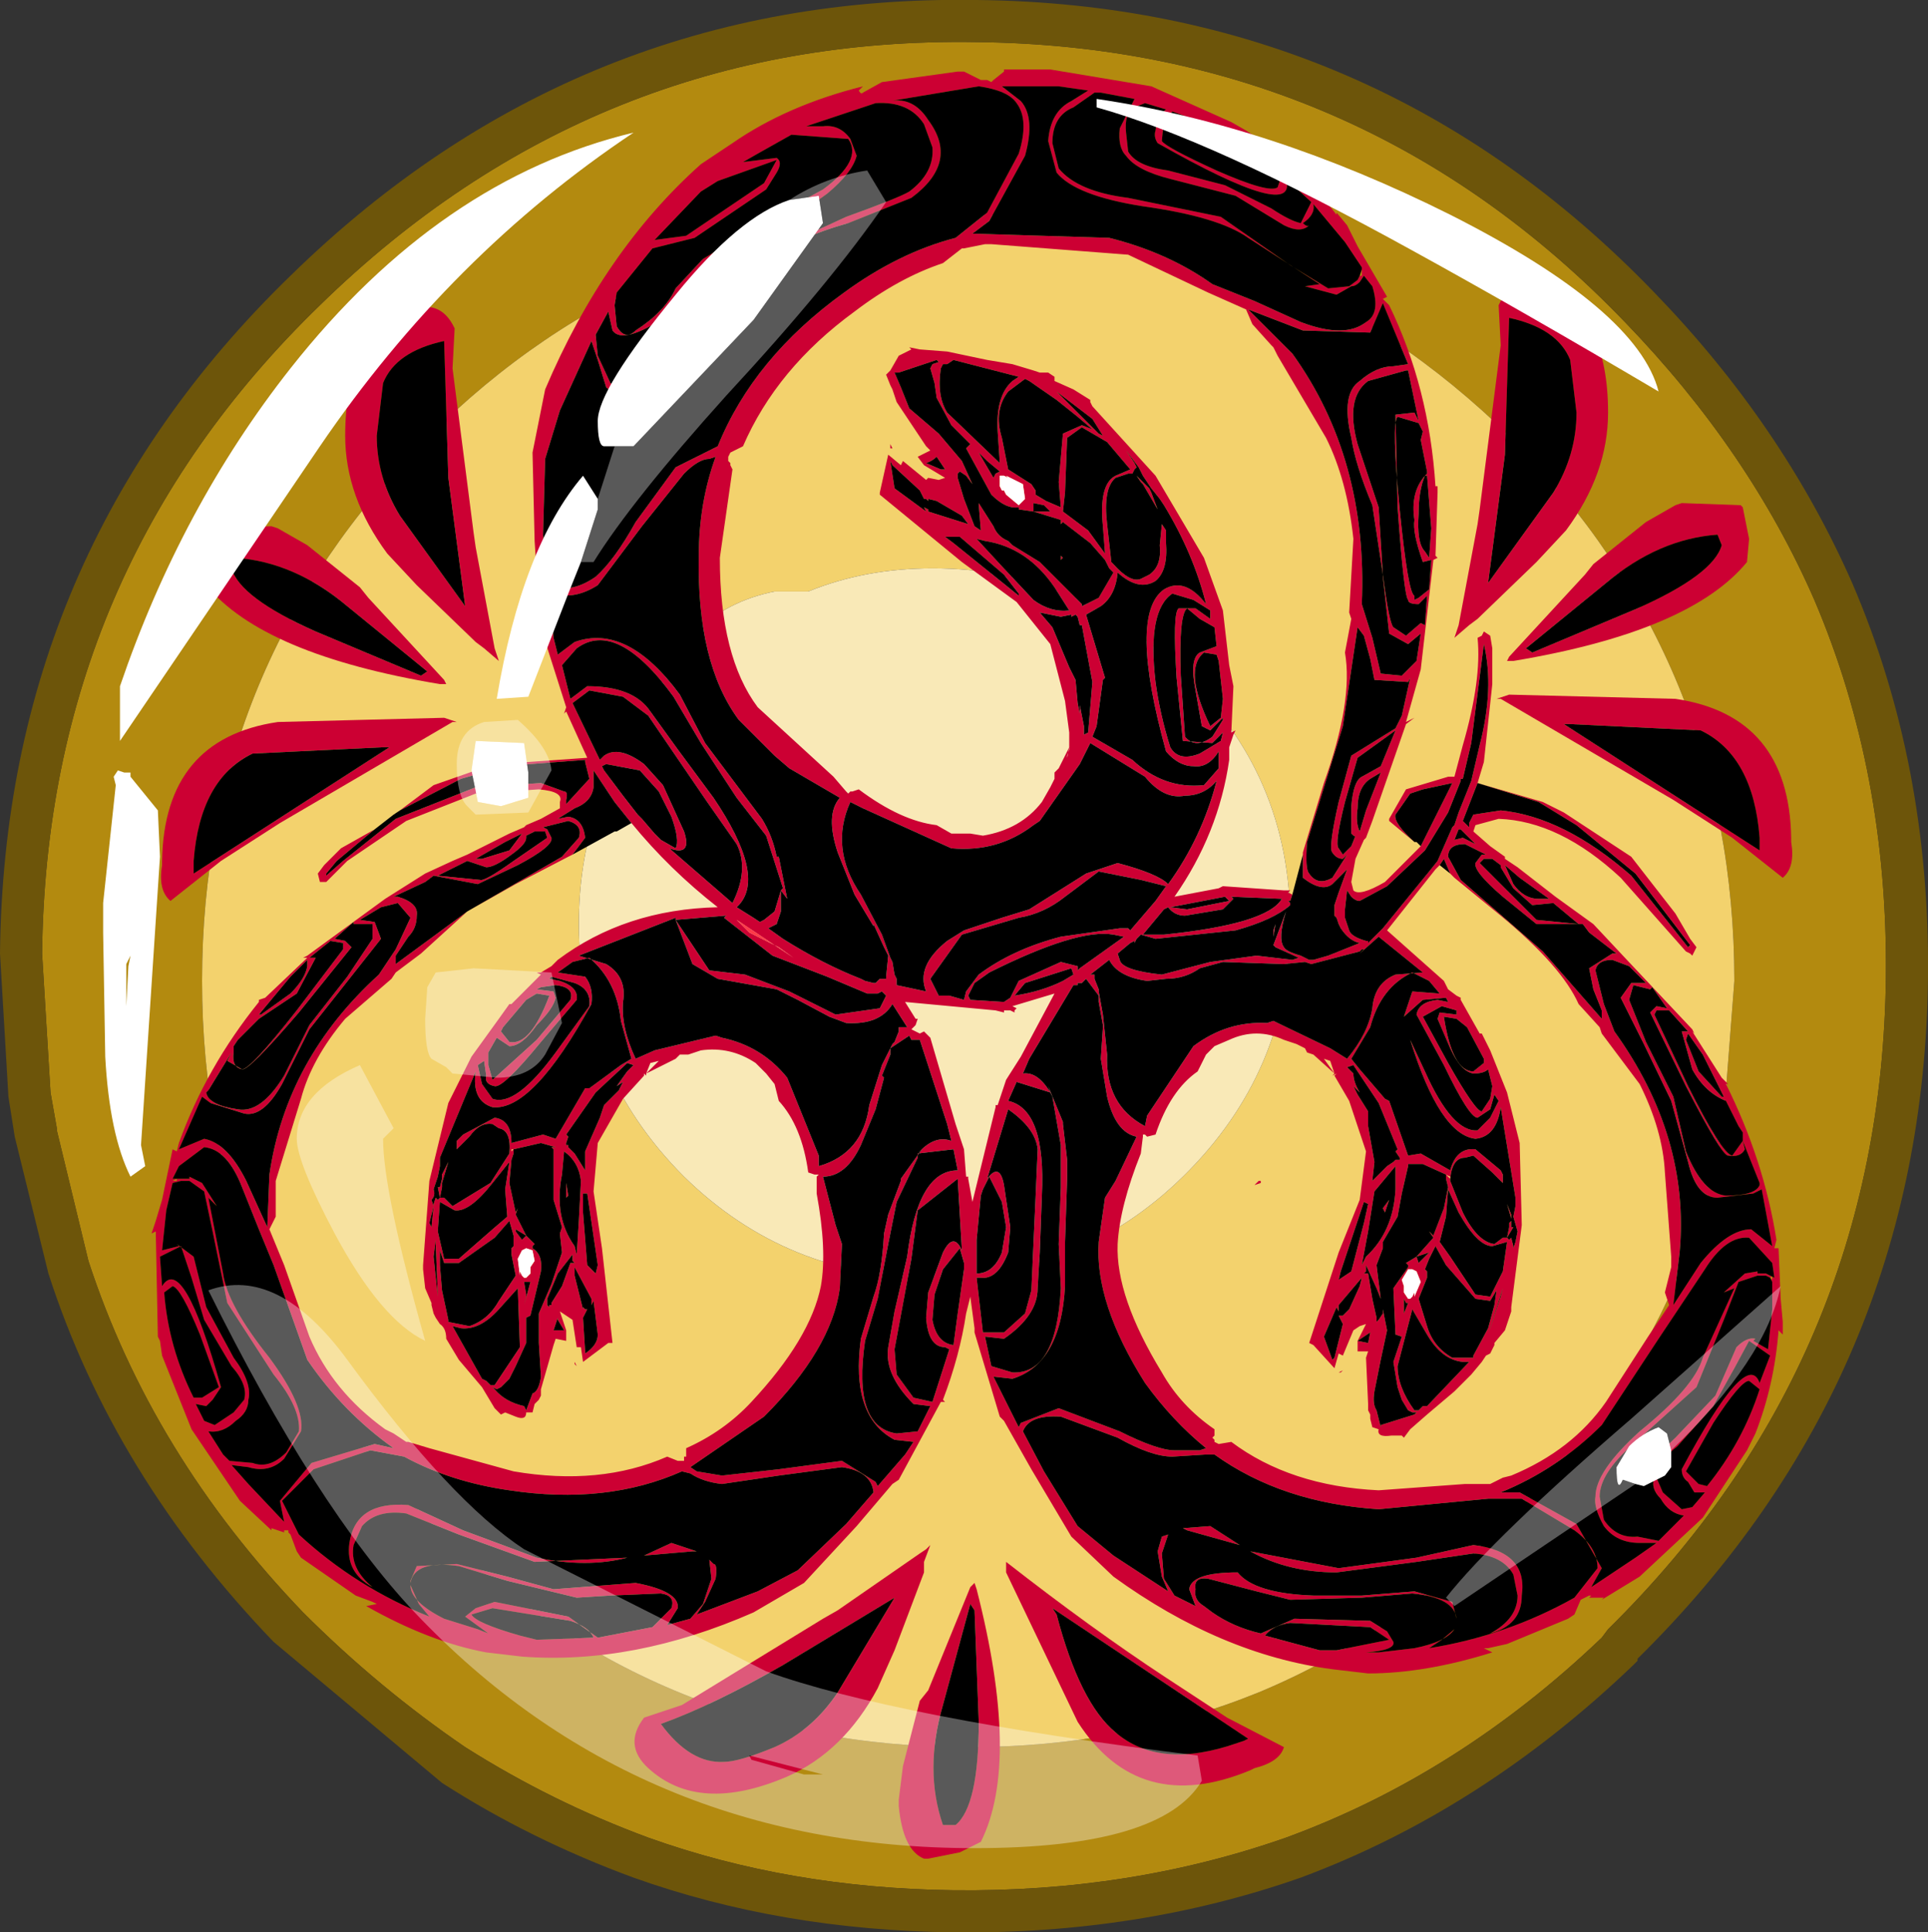 <?xml version="1.0" encoding="UTF-8" standalone="no"?>
<svg xmlns:ffdec="https://www.free-decompiler.com/flash" xmlns:xlink="http://www.w3.org/1999/xlink" ffdec:objectType="frame" height="45.9px" width="45.8px" xmlns="http://www.w3.org/2000/svg">
  <rect width="100%" height="100%" fill="#333333" stroke="none"/>
  <g transform="matrix(1.0, 0.0, 0.0, 1.0, 1.55, 1.3)">
    <use ffdec:characterId="81" height="45.9" transform="matrix(1.0, 0.0, 0.0, 1.0, -1.55, -1.3)" width="45.8" xlink:href="#shape0"/>
    <use ffdec:characterId="83" height="42.55" transform="matrix(1.0, 0.0, 0.0, 1.0, 2.05, 0.3)" width="38.95" xlink:href="#sprite0"/>
    <use ffdec:characterId="84" height="41.55" transform="matrix(1.0, 0.0, 0.0, 1.0, 0.9, 1.05)" width="39.85" xlink:href="#shape2"/>
  </g>
  <defs>
    <g id="shape0" transform="matrix(1.0, 0.0, 0.0, 1.0, 1.55, 1.3)">
      <path d="M43.25 21.9 Q43.15 31.0 36.65 37.4 L36.5 37.6 Q33.1 40.85 29.0 42.35 25.3 43.65 21.1 43.6 17.2 43.55 13.85 42.35 11.55 41.5 9.5 40.2 7.45 38.8 5.65 37.0 2.05 33.25 0.55 28.65 L-0.2 25.55 -0.2 25.5 -0.35 24.65 -0.55 21.35 Q-0.45 12.25 6.05 5.95 12.6 -0.45 21.65 -0.3 30.75 -0.2 37.05 6.35 40.0 9.4 41.55 12.95 43.3 17.05 43.25 21.9 M39.65 22.0 Q39.65 14.45 34.35 9.1 28.95 3.8 21.45 3.8 13.9 3.8 8.6 9.1 3.25 14.45 3.25 22.0 3.25 29.5 8.6 34.8 13.9 40.2 21.45 40.2 25.15 40.2 28.35 38.9 31.6 37.55 34.35 34.8 L36.3 32.55 Q38.4 29.65 39.25 26.25 L39.4 25.25 39.65 22.0" fill="#b38a0f" fill-rule="evenodd" stroke="none"/>
      <path d="M39.65 22.0 L39.4 25.25 39.25 26.25 Q38.4 29.65 36.3 32.55 L34.35 34.8 Q31.6 37.55 28.35 38.9 25.15 40.2 21.45 40.2 13.9 40.2 8.6 34.8 3.25 29.5 3.25 22.0 3.25 14.45 8.6 9.1 13.9 3.8 21.45 3.8 28.95 3.8 34.35 9.1 39.65 14.45 39.65 22.0 M29.1 20.65 Q29.1 17.1 26.55 14.7 24.1 12.2 20.6 12.2 19.0 12.2 17.65 12.75 L16.85 12.75 Q14.6 13.2 13.85 15.7 12.2 17.8 12.2 20.65 12.2 24.15 14.7 26.65 17.15 29.05 20.6 29.05 24.1 29.05 26.55 26.65 29.1 24.15 29.1 20.65" fill="#f3d26d" fill-rule="evenodd" stroke="none"/>
      <path d="M29.1 20.65 Q29.1 24.15 26.55 26.65 24.1 29.05 20.6 29.05 17.15 29.05 14.7 26.65 12.2 24.15 12.2 20.65 12.2 17.8 13.85 15.7 14.6 13.2 16.85 12.75 L17.65 12.75 Q19.0 12.2 20.6 12.2 24.1 12.2 26.55 14.7 29.1 17.1 29.1 20.65" fill="#f9e9b7" fill-rule="evenodd" stroke="none"/>
      <path d="M43.25 21.9 Q43.3 17.05 41.55 12.95 40.0 9.4 37.05 6.35 30.75 -0.2 21.65 -0.3 12.6 -0.45 6.05 5.95 -0.45 12.25 -0.55 21.35 L-0.35 24.65 -0.2 25.5 -0.2 25.55 0.55 28.65 Q2.05 33.25 5.65 37.0 7.45 38.8 9.5 40.2 11.55 41.5 13.85 42.35 17.2 43.55 21.1 43.6 25.3 43.65 29.0 42.35 33.1 40.85 36.5 37.6 L36.65 37.4 Q43.15 31.0 43.25 21.9 M42.45 12.55 Q44.3 16.85 44.25 21.9 44.15 31.4 37.35 38.1 L37.35 38.15 37.25 38.25 Q33.65 41.7 29.35 43.3 25.5 44.65 21.1 44.6 17.0 44.55 13.5 43.3 11.05 42.4 8.95 41.05 L4.95 37.7 Q1.15 33.75 -0.4 28.95 L-1.2 25.7 -1.35 24.75 -1.55 21.35 Q-1.45 11.85 5.35 5.25 12.2 -1.45 21.65 -1.3 31.15 -1.2 37.75 5.65 40.8 8.8 42.45 12.55" fill="#6d550a" fill-rule="evenodd" stroke="none"/>
    </g>
    <g id="sprite0" transform="matrix(1.0, 0.0, 0.0, 1.0, 19.45, 42.25)">
      <use ffdec:characterId="82" height="42.55" transform="matrix(1.0, 0.0, 0.0, 1.0, -19.45, -42.25)" width="38.95" xlink:href="#shape1"/>
    </g>
    <g id="shape1" transform="matrix(1.0, 0.0, 0.0, 1.0, 19.45, 42.25)">
      <path d="M18.35 -31.8 L18.5 -31.05 18.45 -30.5 Q17.1 -28.85 12.9 -28.15 L12.75 -28.15 12.8 -28.25 14.6 -30.2 14.8 -30.45 16.05 -31.45 16.75 -31.85 16.9 -31.9 18.3 -31.85 18.35 -31.8 M15.15 -34.05 Q15.15 -32.6 14.15 -31.25 L13.45 -30.5 12.05 -29.15 11.85 -29.0 11.5 -28.7 11.55 -28.85 11.6 -29.0 12.05 -31.4 12.1 -31.75 12.6 -35.65 12.55 -36.6 Q12.9 -37.35 13.7 -37.0 15.15 -36.35 15.15 -34.05 M15.1 -30.0 L13.2 -28.45 13.35 -28.35 15.85 -29.4 Q17.65 -30.2 17.85 -30.9 L17.75 -31.15 Q16.35 -31.05 15.1 -30.0 M14.4 -34.05 L14.25 -35.3 Q13.95 -36.05 12.8 -36.3 L12.7 -33.05 12.3 -30.0 13.85 -32.15 Q14.4 -33.05 14.4 -34.05 M12.5 -27.25 L12.8 -27.35 16.75 -27.25 Q19.45 -26.85 19.5 -23.95 L19.5 -23.85 Q19.6 -23.25 19.3 -23.0 L18.1 -23.95 16.7 -24.85 12.6 -27.25 12.5 -27.25 M14.25 -26.65 L14.1 -26.65 18.75 -23.65 18.75 -23.8 18.75 -23.95 Q18.6 -25.9 17.35 -26.5 L14.25 -26.65 M0.15 -6.1 Q1.2 -2.0 0.25 -0.1 L-0.25 0.15 -1.0 0.3 -1.1 0.3 Q-1.6 0.1 -1.7 -0.95 L-1.7 -1.1 -1.6 -1.9 -1.2 -3.45 -1.0 -3.7 0.0 -6.15 0.1 -6.25 0.15 -6.1 M0.85 -6.5 L0.85 -6.75 Q2.9 -5.15 4.65 -4.0 L6.1 -3.05 7.45 -2.35 Q7.35 -2.0 6.75 -1.85 L6.65 -1.8 Q4.0 -0.7 2.55 -2.95 L0.85 -6.5 M0.0 -5.75 L-0.65 -3.35 Q-1.1 -1.8 -0.65 -0.5 L-0.35 -0.5 Q0.2 -0.95 0.2 -2.95 L0.1 -5.6 0.0 -5.75 M2.05 -5.5 Q2.6 -3.4 3.45 -2.7 4.5 -1.8 6.35 -2.45 L6.5 -2.5 6.6 -2.55 1.95 -5.65 2.05 -5.5 M-13.55 -31.6 L-12.0 -29.45 -12.4 -32.5 -12.5 -35.75 Q-13.65 -35.5 -13.95 -34.75 L-14.1 -33.5 Q-14.1 -32.5 -13.55 -31.6 M-12.25 -36.05 L-12.3 -35.1 -11.8 -31.2 -11.75 -30.85 -11.3 -28.45 -11.25 -28.3 -11.2 -28.15 -11.55 -28.45 -11.75 -28.6 -13.15 -29.95 -13.85 -30.7 Q-14.85 -32.05 -14.85 -33.5 -14.85 -35.8 -13.4 -36.45 -12.6 -36.8 -12.25 -36.05 M-16.45 -31.3 L-15.75 -30.9 -14.5 -29.9 -14.3 -29.65 -12.5 -27.7 -12.45 -27.6 -12.6 -27.6 Q-16.8 -28.3 -18.15 -29.95 L-18.2 -30.5 -18.05 -31.25 -18.0 -31.3 -16.6 -31.35 -16.45 -31.3 M-17.55 -30.35 Q-17.35 -29.65 -15.55 -28.85 L-13.05 -27.8 -12.9 -27.9 -14.8 -29.45 Q-16.05 -30.5 -17.45 -30.6 L-17.55 -30.35 M-13.95 -26.1 L-17.05 -25.95 Q-18.3 -25.35 -18.45 -23.4 L-18.45 -23.25 -18.45 -23.1 -13.8 -26.1 -13.95 -26.1 M-1.1 -6.75 L-1.1 -6.5 -1.8 -4.65 -2.2 -3.75 Q-3.0 -2.25 -4.35 -1.65 -6.45 -0.75 -7.65 -1.85 -8.25 -2.4 -7.75 -3.05 L-6.85 -3.35 -3.5 -5.4 -3.15 -5.6 -1.2 -6.95 -1.05 -7.05 -0.95 -7.15 -1.1 -6.75 M-12.2 -26.7 L-12.3 -26.7 -16.4 -24.3 -17.8 -23.4 -19.0 -22.45 Q-19.3 -22.7 -19.2 -23.3 L-19.2 -23.4 Q-19.15 -26.3 -16.45 -26.7 L-12.5 -26.8 -12.2 -26.7 M-5.85 -2.0 Q-5.5 -2.0 -4.65 -2.35 -3.75 -2.75 -3.15 -3.65 L-1.8 -5.9 -4.45 -4.3 Q-6.1 -3.35 -7.35 -2.9 -6.65 -1.95 -5.85 -2.0" fill="#cc0033" fill-rule="evenodd" stroke="none"/>
      <path d="M14.4 -34.05 Q14.4 -33.05 13.85 -32.15 L12.3 -30.0 12.7 -33.05 12.8 -36.3 Q13.95 -36.05 14.25 -35.3 L14.4 -34.05 M15.1 -30.0 Q16.35 -31.05 17.75 -31.15 L17.85 -30.9 Q17.65 -30.2 15.85 -29.4 L13.35 -28.35 13.2 -28.45 15.1 -30.0 M14.25 -26.65 L17.35 -26.5 Q18.6 -25.9 18.75 -23.95 L18.75 -23.8 18.75 -23.65 14.1 -26.65 14.25 -26.65 M-13.55 -31.6 Q-14.1 -32.5 -14.1 -33.5 L-13.95 -34.75 Q-13.65 -35.5 -12.5 -35.75 L-12.4 -32.5 -12.0 -29.45 -13.55 -31.6 M2.05 -5.5 L1.95 -5.65 6.6 -2.55 6.5 -2.5 6.35 -2.45 Q4.5 -1.8 3.45 -2.7 2.6 -3.4 2.05 -5.5 M0.0 -5.75 L0.1 -5.6 0.2 -2.95 Q0.2 -0.95 -0.35 -0.5 L-0.65 -0.5 Q-1.1 -1.8 -0.65 -3.35 L0.0 -5.75 M-13.95 -26.1 L-13.8 -26.1 -18.45 -23.1 -18.45 -23.25 -18.45 -23.4 Q-18.3 -25.35 -17.05 -25.95 L-13.95 -26.1 M-17.55 -30.35 L-17.45 -30.6 Q-16.05 -30.5 -14.8 -29.45 L-12.9 -27.9 -13.05 -27.8 -15.55 -28.85 Q-17.35 -29.65 -17.55 -30.35 M-5.85 -2.0 Q-6.65 -1.95 -7.35 -2.9 -6.1 -3.35 -4.45 -4.3 L-1.8 -5.9 -3.15 -3.65 Q-3.75 -2.75 -4.65 -2.35 -5.5 -2.0 -5.85 -2.0" fill="#000000" fill-rule="evenodd" stroke="none"/>
      <path d="M3.75 -40.25 Q3.95 -39.9 4.7 -39.8 L6.05 -39.45 7.15 -38.9 Q7.6 -38.6 7.85 -38.55 L8.1 -39.05 7.5 -39.6 Q7.8 -38.55 4.45 -40.45 4.35 -40.6 4.4 -40.75 L4.45 -41.1 4.65 -41.25 4.15 -41.4 3.9 -41.3 Q3.65 -41.15 3.7 -40.7 L3.75 -40.25 M9.3 -37.45 L9.3 -37.5 8.9 -38.1 8.15 -39.0 Q8.2 -38.75 7.9 -38.55 8.0 -38.45 8.05 -38.5 7.85 -38.3 7.45 -38.5 L6.3 -39.2 4.75 -39.6 Q3.95 -39.8 3.7 -40.15 3.5 -40.35 3.55 -40.8 L3.9 -41.5 3.1 -41.65 2.95 -41.65 2.45 -41.3 Q1.95 -41.1 1.95 -40.45 L2.1 -39.85 Q2.55 -39.3 3.75 -39.15 L5.95 -38.7 7.6 -37.55 8.5 -37.0 9.0 -37.05 9.2 -37.2 9.25 -37.3 9.3 -37.3 9.3 -37.45 M4.6 -41.0 L4.55 -40.5 Q4.65 -40.35 5.85 -39.8 7.1 -39.25 7.3 -39.4 L7.4 -39.7 Q6.25 -40.7 4.8 -41.2 L4.6 -41.0 M-13.55 -24.6 L-12.75 -25.2 -11.75 -25.55 -11.2 -25.7 -9.1 -25.85 -9.6 -26.95 -9.65 -26.9 -9.6 -27.05 -10.3 -29.25 -10.25 -29.45 -10.35 -31.0 -10.4 -33.1 -10.1 -34.6 Q-8.7 -37.9 -6.4 -39.95 L-5.65 -40.45 Q-4.35 -41.35 -2.55 -41.8 L-2.65 -41.7 Q-2.6 -41.6 -2.55 -41.65 L-2.1 -41.9 -0.3 -42.15 -0.15 -42.15 0.25 -41.95 0.4 -41.95 0.5 -41.9 0.55 -41.95 0.8 -42.15 0.8 -42.2 1.9 -42.2 4.3 -41.8 6.2 -40.95 6.55 -40.75 6.7 -40.65 Q7.8 -39.9 8.7 -38.75 L8.7 -38.8 8.95 -38.5 9.2 -38.0 9.9 -36.8 9.8 -36.75 9.95 -36.6 Q10.9 -34.65 11.05 -32.3 L11.1 -32.3 11.1 -32.15 11.05 -30.65 11.1 -30.6 11.0 -30.55 10.7 -27.95 10.35 -26.7 10.55 -26.8 10.35 -26.65 9.95 -25.5 9.55 -24.35 9.4 -23.95 9.35 -23.9 9.15 -23.45 9.05 -22.9 9.1 -22.7 Q9.25 -22.55 9.85 -22.9 L10.7 -23.75 11.45 -25.25 10.75 -25.1 10.45 -25.0 10.1 -24.5 Q10.05 -24.3 10.55 -23.85 L9.95 -24.35 9.95 -24.4 10.35 -25.1 11.35 -25.4 11.45 -25.4 11.5 -25.4 11.7 -26.15 Q12.15 -27.7 12.05 -28.7 L12.15 -28.75 12.2 -28.85 12.35 -28.75 12.4 -28.45 12.4 -27.6 12.2 -25.75 12.05 -25.25 13.6 -24.8 14.1 -24.55 15.7 -23.5 16.75 -22.15 17.1 -21.55 17.25 -21.35 17.15 -21.15 17.1 -21.2 17.0 -21.25 15.45 -23.0 Q14.0 -24.35 12.55 -24.4 L12.0 -24.25 11.95 -24.1 12.35 -23.75 12.7 -23.5 12.7 -23.45 13.0 -23.25 13.9 -22.55 14.8 -21.9 15.55 -21.1 17.15 -19.4 17.2 -19.3 17.15 -19.35 17.85 -18.25 18.0 -18.1 17.95 -18.1 Q18.85 -16.3 19.15 -14.4 L19.1 -14.2 19.2 -14.2 19.25 -13.0 19.3 -12.45 19.3 -12.15 19.2 -12.25 Q19.1 -10.95 18.65 -9.8 L18.6 -9.7 18.45 -9.4 17.4 -7.8 15.9 -6.4 15.0 -5.85 15.05 -5.9 14.7 -5.9 14.75 -5.95 14.7 -5.95 14.6 -5.9 14.5 -5.85 14.35 -5.5 14.2 -5.4 12.75 -4.8 12.3 -4.7 12.2 -4.7 12.4 -4.6 Q10.8 -4.1 9.45 -4.1 L8.6 -4.2 Q5.95 -4.55 3.4 -6.4 L2.4 -7.35 1.45 -8.95 0.8 -10.1 0.7 -10.2 0.1 -12.2 0.1 -12.3 0.0 -13.05 -0.1 -12.65 Q-0.25 -11.65 -0.65 -10.6 L-0.6 -10.55 -0.7 -10.55 -1.7 -8.7 -1.85 -8.6 -2.7 -7.6 -3.95 -6.25 -5.15 -5.55 Q-8.0 -4.3 -10.65 -4.5 L-11.5 -4.6 Q-12.85 -4.85 -14.35 -5.7 L-14.1 -5.75 -14.2 -5.8 -14.6 -5.95 -15.9 -6.85 -16.0 -7.0 -16.15 -7.4 -16.2 -7.45 -16.2 -7.5 -16.3 -7.5 -16.3 -7.45 -16.6 -7.55 -16.6 -7.5 -17.35 -8.2 -18.5 -9.9 -19.2 -11.65 -19.25 -12.0 -19.3 -12.1 -19.35 -14.6 -19.45 -14.55 -19.35 -14.85 -19.2 -15.35 -18.95 -16.55 -18.85 -16.5 -18.8 -16.7 Q-18.15 -18.5 -16.9 -20.05 L-16.9 -20.1 -16.75 -20.15 -15.75 -21.1 -15.85 -21.1 -15.75 -21.15 -13.9 -22.5 -12.95 -23.1 -12.3 -23.4 -11.95 -23.55 -11.75 -23.65 -10.95 -24.05 -10.6 -24.2 -10.55 -24.25 -10.2 -24.4 -9.75 -24.65 -9.75 -24.8 Q-9.65 -25.05 -10.25 -25.1 L-11.75 -25.0 -13.4 -24.35 -14.8 -23.4 -15.25 -22.95 -15.3 -22.9 -15.45 -22.9 -15.5 -23.1 -15.35 -23.3 -15.25 -23.4 -14.95 -23.7 -14.15 -24.15 -15.05 -23.4 -15.3 -23.1 -15.3 -23.05 -14.9 -23.4 -13.65 -24.4 -11.75 -25.15 -10.2 -25.25 -9.65 -25.05 Q-9.55 -25.05 -9.6 -24.85 L-9.6 -24.75 -9.05 -25.35 -9.15 -25.75 -9.15 -25.8 -11.1 -25.65 -11.75 -25.45 -12.1 -25.35 -13.55 -24.6 M2.4 -41.45 L2.8 -41.7 2.1 -41.8 0.75 -41.8 1.2 -41.45 Q1.55 -41.05 1.3 -40.15 L0.45 -38.6 0.05 -38.3 3.3 -38.2 Q4.7 -37.85 5.75 -37.1 L6.75 -36.7 7.85 -36.2 Q8.9 -35.8 9.4 -36.2 9.75 -36.4 9.55 -37.05 L9.35 -37.3 9.25 -37.15 Q9.15 -37.05 9.05 -37.05 L8.7 -36.85 7.95 -37.05 8.3 -37.1 6.6 -38.2 Q5.9 -38.7 4.1 -38.95 2.5 -39.2 2.05 -39.75 L1.85 -40.5 Q1.9 -41.2 2.4 -41.45 M0.2 -41.8 L-1.9 -41.45 Q-1.35 -41.55 -1.0 -41.0 -0.25 -40.0 -1.4 -39.15 L-2.9 -38.55 Q-4.15 -38.2 -4.85 -37.65 -6.6 -36.35 -7.15 -34.8 -8.05 -34.35 -8.35 -34.4 L-8.65 -34.65 -8.85 -35.3 -9.0 -35.75 -9.75 -34.1 -10.1 -32.95 -10.15 -31.15 -10.05 -30.0 Q-9.55 -29.7 -8.9 -30.15 -8.45 -30.55 -7.95 -31.45 L-7.0 -32.75 -6.2 -33.15 -6.0 -33.25 Q-5.15 -35.35 -3.0 -36.9 -1.7 -37.85 -0.35 -38.2 L0.4 -38.8 1.15 -40.2 Q1.4 -41.0 1.1 -41.4 0.9 -41.7 0.2 -41.8 M7.9 -23.55 L7.9 -23.6 8.4 -25.25 Q9.1 -27.2 8.9 -28.35 L9.05 -29.15 9.0 -29.3 9.1 -31.05 Q8.95 -32.45 8.45 -33.45 L7.3 -35.4 7.2 -35.6 7.15 -35.65 6.7 -36.15 6.55 -36.5 5.65 -36.9 3.75 -37.8 0.5 -38.05 0.35 -38.05 -0.15 -37.95 -0.2 -37.95 -0.65 -37.6 Q-1.7 -37.25 -2.75 -36.45 -4.6 -35.1 -5.4 -33.25 L-5.7 -33.1 -5.75 -33.0 -5.75 -32.95 -5.75 -32.9 -5.7 -32.85 -5.7 -32.8 -5.65 -32.7 -5.95 -30.6 Q-5.95 -28.25 -5.05 -27.05 L-3.25 -25.4 -2.95 -25.05 -2.9 -25.0 -2.85 -25.05 -2.8 -25.05 -2.65 -25.1 Q-1.65 -24.35 -0.8 -24.25 L-0.45 -24.05 -0.35 -24.05 0.0 -24.05 0.3 -24.0 Q1.2 -24.15 1.7 -24.8 L1.9 -25.15 2.0 -25.35 2.0 -25.5 2.1 -25.6 2.35 -26.1 2.3 -25.85 2.3 -25.9 2.35 -26.05 2.35 -26.3 2.35 -26.35 2.35 -26.45 2.25 -27.2 1.9 -28.55 1.1 -29.55 -0.2 -30.5 -2.15 -32.1 -2.15 -32.15 -1.95 -33.05 -1.65 -32.8 -1.6 -32.9 -1.05 -32.45 -1.0 -32.5 -0.75 -32.45 -0.6 -32.5 -1.1 -32.8 -1.25 -33.0 -0.95 -33.15 -1.05 -33.25 -1.75 -34.3 -1.8 -34.45 -1.85 -34.6 -1.9 -34.7 -2.0 -34.95 -1.9 -35.05 -1.7 -35.4 -1.4 -35.55 -1.45 -35.6 -1.2 -35.55 -0.55 -35.5 0.4 -35.3 1.0 -35.2 1.5 -35.05 1.65 -35.0 1.85 -35.0 2.0 -34.9 2.0 -34.8 2.45 -34.6 2.85 -34.35 2.85 -34.3 2.9 -34.2 4.4 -32.55 5.55 -30.6 6.0 -29.35 6.15 -28.05 6.25 -27.55 6.2 -26.45 6.3 -26.5 6.25 -26.4 6.15 -26.1 6.15 -25.8 Q5.9 -24.05 4.85 -22.55 L5.9 -22.75 6.0 -22.8 7.45 -22.7 7.55 -22.7 7.6 -22.7 7.55 -22.65 7.65 -22.6 7.6 -22.45 7.55 -22.45 7.6 -22.4 7.6 -22.35 Q7.2 -22.0 6.3 -21.75 L4.4 -21.55 4.05 -21.65 3.95 -21.55 3.9 -21.45 3.9 -21.5 3.8 -21.45 3.5 -21.2 3.55 -21.05 Q3.6 -20.8 4.55 -20.7 L5.7 -21.0 6.8 -21.15 7.65 -21.05 7.8 -21.1 7.25 -21.35 7.2 -21.4 7.5 -22.2 Q7.3 -21.55 7.45 -21.35 7.5 -21.25 7.85 -21.15 L8.05 -21.05 8.15 -21.05 8.5 -21.15 9.25 -21.45 Q9.0 -21.5 8.8 -21.8 L8.75 -21.9 8.7 -22.05 8.65 -22.1 8.65 -22.35 8.75 -22.65 8.95 -23.2 8.6 -22.85 Q8.35 -22.65 7.9 -23.0 L7.9 -23.55 M9.5 -35.95 L7.9 -36.0 6.6 -36.5 7.65 -35.45 Q9.45 -32.95 9.3 -29.5 L9.55 -28.7 9.75 -27.85 10.25 -27.8 10.6 -28.15 10.7 -28.8 10.4 -28.55 9.95 -28.8 9.8 -30.15 9.8 -30.2 9.55 -31.85 Q9.15 -32.8 9.05 -33.45 8.8 -34.5 9.25 -34.8 9.65 -35.15 10.05 -35.15 L10.4 -35.2 9.8 -36.65 9.5 -35.95 M9.7 -31.8 L9.8 -30.2 Q9.95 -29.05 10.05 -28.95 L10.35 -28.75 10.7 -29.05 10.8 -29.0 10.85 -29.7 10.65 -29.5 Q10.4 -29.5 10.4 -29.6 10.3 -29.7 10.15 -31.8 L10.1 -34.0 10.55 -34.05 10.65 -33.85 10.4 -35.05 10.35 -35.05 9.45 -34.8 Q8.9 -34.4 9.2 -33.3 L9.7 -31.8 M1.15 -34.9 L-0.4 -35.3 -0.55 -35.2 -0.65 -35.2 -0.7 -35.1 Q-0.8 -34.45 -0.55 -34.05 L0.7 -32.85 0.65 -33.6 Q0.6 -34.45 1.0 -34.8 L1.15 -34.9 M1.3 -34.85 L0.9 -34.55 Q0.55 -34.1 0.75 -33.45 L0.9 -32.7 1.45 -32.35 1.55 -32.2 1.55 -32.1 1.8 -31.95 2.15 -31.8 2.1 -32.4 2.2 -33.55 2.65 -33.75 2.9 -33.65 2.55 -33.95 2.05 -34.35 1.4 -34.8 1.3 -34.85 M0.2 -33.1 L0.55 -32.5 0.6 -32.6 0.7 -32.65 0.4 -32.9 0.2 -33.1 M0.9 -32.5 L0.8 -32.55 0.7 -32.55 0.7 -32.3 0.75 -32.2 0.8 -32.2 0.85 -32.1 1.15 -31.85 1.25 -31.95 1.3 -32.0 1.25 -32.35 0.85 -32.55 0.9 -32.5 M1.15 -31.75 L1.15 -31.8 Q0.85 -31.75 0.5 -32.1 L-0.1 -33.2 0.0 -33.3 -0.45 -33.75 -0.8 -34.4 -0.85 -34.75 -0.95 -35.1 -0.9 -35.2 -0.75 -35.25 -0.8 -35.3 -1.7 -35.0 -1.8 -35.0 -1.65 -34.65 -1.45 -34.15 -0.75 -33.55 -0.2 -32.9 0.05 -32.35 -0.1 -32.55 -0.25 -32.65 -0.3 -32.6 -0.3 -32.5 -0.15 -32.0 0.1 -31.35 0.25 -31.25 0.2 -31.85 0.2 -31.9 0.55 -31.35 Q0.65 -31.1 0.9 -31.0 L1.0 -30.9 1.65 -30.5 2.1 -30.05 2.65 -29.5 2.65 -29.55 2.65 -29.45 3.05 -29.65 3.4 -30.25 3.3 -30.35 3.2 -30.55 2.85 -30.95 2.2 -31.45 2.15 -31.4 2.15 -31.5 1.5 -31.7 1.9 -31.7 1.75 -31.85 1.5 -31.9 1.5 -31.7 1.15 -31.75 M0.15 -31.05 L0.75 -30.4 1.5 -29.6 Q1.9 -29.3 2.35 -29.35 L2.0 -29.9 Q1.35 -30.85 0.35 -31.0 L0.15 -31.05 M2.2 -31.7 L2.8 -31.25 3.2 -30.7 3.15 -31.35 Q3.05 -32.35 3.45 -32.55 L3.8 -32.7 3.25 -33.35 2.65 -33.7 2.3 -33.45 2.25 -32.15 2.2 -31.7 M4.0 -32.75 L3.85 -32.95 3.7 -33.15 3.9 -32.85 3.95 -32.75 3.9 -32.7 3.85 -32.6 3.75 -32.6 3.45 -32.5 Q3.15 -32.25 3.25 -31.4 L3.35 -30.5 3.4 -30.45 Q3.8 -30.0 4.05 -30.1 L4.25 -30.2 Q4.55 -30.4 4.5 -30.9 L4.55 -31.4 4.65 -31.25 4.65 -31.15 4.65 -30.95 Q4.7 -30.3 4.4 -30.05 4.0 -29.8 3.5 -30.25 3.45 -29.7 3.1 -29.45 L2.75 -29.25 3.2 -27.75 3.15 -27.7 3.0 -26.6 2.9 -26.35 3.85 -25.8 Q4.6 -25.1 5.55 -25.2 L5.9 -25.6 5.9 -26.0 Q5.65 -25.6 5.3 -25.65 4.95 -25.65 4.65 -26.0 3.75 -29.25 4.6 -29.85 5.1 -30.15 5.6 -29.5 5.3 -30.7 4.6 -31.85 L4.5 -32.0 4.3 -32.25 4.1 -32.55 4.0 -32.75 M2.9 -33.9 L2.05 -34.55 3.05 -33.55 3.15 -33.5 2.9 -33.9 M4.05 -32.4 L3.95 -32.55 4.1 -32.4 4.25 -32.25 4.3 -32.15 4.45 -31.75 4.1 -32.35 4.05 -32.4 M2.6 -29.0 L2.55 -29.2 2.5 -29.25 2.4 -29.2 2.4 -29.25 2.15 -29.2 1.65 -29.3 1.95 -28.95 2.35 -28.0 2.5 -27.7 2.55 -27.15 2.6 -26.9 2.6 -27.1 2.7 -26.6 2.7 -26.4 2.8 -26.45 2.9 -27.65 2.65 -29.0 2.6 -29.0 M2.15 -30.65 L2.2 -30.6 2.15 -30.55 2.15 -30.65 M1.15 -29.75 L0.8 -30.2 -0.25 -31.1 -0.6 -31.1 -0.4 -30.95 1.15 -29.7 1.15 -29.75 M2.6 -25.7 L1.65 -24.35 1.5 -24.25 Q0.65 -23.6 -0.45 -23.7 L-2.55 -24.65 -2.85 -24.8 Q-3.35 -23.7 -2.6 -22.6 L-2.1 -21.65 -1.9 -21.1 -1.85 -21.0 -1.8 -20.7 -1.75 -20.6 -1.75 -20.45 -1.05 -20.3 Q-1.3 -20.9 -0.55 -21.5 L-0.15 -21.75 0.75 -22.05 1.4 -22.25 2.75 -23.1 3.5 -23.35 Q4.45 -23.1 4.7 -22.85 5.5 -23.95 5.85 -25.3 5.55 -24.95 5.1 -24.95 4.6 -24.85 4.15 -25.4 L2.85 -26.2 2.6 -25.7 M4.75 -26.1 Q4.95 -25.75 5.45 -25.95 L5.95 -26.25 6.0 -26.45 5.75 -26.2 5.05 -26.25 4.9 -27.75 Q4.8 -29.3 4.95 -29.4 L5.35 -29.4 5.7 -29.15 5.7 -29.35 5.3 -29.6 4.8 -29.75 Q4.2 -29.35 4.4 -27.65 4.5 -26.9 4.75 -26.1 M9.2 -28.95 L8.85 -26.6 8.0 -23.85 Q7.95 -23.2 8.05 -23.1 8.25 -22.8 8.6 -23.0 L8.95 -23.55 8.85 -23.45 Q8.7 -23.45 8.6 -23.6 8.5 -23.7 8.75 -24.8 L9.05 -25.9 10.1 -26.55 10.25 -26.85 10.45 -27.75 10.4 -27.65 9.6 -27.7 9.5 -28.2 9.35 -28.75 9.2 -28.95 M5.8 -28.95 L5.45 -29.15 5.15 -29.4 Q4.95 -29.25 5.0 -27.8 L5.1 -26.35 Q5.35 -26.05 5.75 -26.35 L6.0 -26.75 6.0 -26.8 5.7 -26.5 5.5 -26.6 5.35 -27.45 Q5.2 -28.2 5.45 -28.35 L5.85 -28.5 5.8 -28.95 M5.85 -28.3 L5.55 -28.35 Q5.05 -27.95 5.7 -26.6 L5.95 -26.8 6.0 -27.25 5.9 -28.15 5.85 -28.3 M9.5 -25.35 Q9.2 -25.15 9.2 -24.65 9.15 -24.3 9.25 -24.1 L9.4 -24.6 9.75 -25.5 9.5 -25.35 M9.75 -25.65 L10.1 -26.5 9.2 -25.85 8.9 -24.8 Q8.65 -23.8 8.75 -23.7 L8.85 -23.55 9.05 -23.75 9.15 -24.0 Q9.15 -23.95 9.05 -24.05 L9.05 -24.7 Q9.1 -25.3 9.3 -25.4 L9.75 -25.65 M10.8 -32.55 Q10.65 -32.2 10.65 -31.65 10.6 -30.95 10.8 -30.75 L10.9 -30.6 10.95 -31.3 10.85 -32.55 10.8 -32.55 10.85 -32.6 10.85 -32.65 10.7 -33.4 10.75 -33.6 10.65 -33.8 10.15 -33.95 Q10.0 -33.8 10.2 -31.75 10.4 -29.75 10.55 -29.7 L10.55 -29.6 10.65 -29.65 10.9 -29.85 10.95 -30.55 10.75 -30.5 Q10.5 -31.2 10.55 -31.5 10.45 -32.15 10.8 -32.55 M11.9 -25.3 L12.1 -26.15 Q12.45 -27.5 12.2 -28.55 L11.9 -26.2 11.7 -25.35 11.65 -25.35 11.65 -25.3 11.45 -24.8 11.35 -24.55 10.8 -23.65 9.9 -22.8 9.25 -22.45 Q9.15 -22.45 9.05 -22.55 L8.95 -22.7 8.9 -22.25 8.9 -22.05 9.0 -21.75 Q9.05 -21.6 9.4 -21.5 L9.45 -21.5 9.45 -21.45 9.65 -21.65 9.8 -21.8 10.9 -23.15 11.1 -23.4 11.45 -24.2 11.5 -24.25 11.6 -24.55 11.9 -25.3 M11.65 -24.15 L11.6 -24.15 11.5 -23.9 11.7 -23.95 12.0 -23.8 11.65 -24.15 M13.5 -22.5 L13.75 -22.5 13.05 -23.0 12.7 -23.3 12.9 -22.85 Q13.15 -22.5 13.5 -22.5 M17.4 -18.8 L17.05 -19.3 17.0 -19.15 17.3 -18.4 17.85 -17.8 17.9 -17.8 17.4 -18.8 M15.65 -20.9 L15.25 -21.05 Q14.9 -21.05 14.85 -20.8 L15.05 -20.0 15.3 -19.35 Q17.1 -16.85 16.85 -14.1 L16.7 -12.85 17.35 -13.85 Q18.0 -14.65 18.55 -14.65 L19.05 -14.25 18.8 -15.6 18.6 -15.5 17.75 -15.4 Q17.25 -15.4 17.05 -16.25 L16.65 -17.7 16.0 -19.05 15.45 -20.15 15.7 -20.5 16.05 -20.5 15.65 -20.9 M15.25 -21.2 L15.35 -21.2 14.7 -21.7 14.55 -21.9 14.45 -21.9 13.85 -22.4 13.35 -22.35 12.9 -22.75 12.6 -23.25 12.6 -23.3 12.4 -23.45 12.2 -23.45 12.1 -23.35 12.8 -22.65 13.45 -22.0 14.45 -21.9 13.45 -21.9 12.65 -22.55 Q11.95 -23.15 12.0 -23.35 L12.15 -23.55 12.25 -23.55 11.75 -23.8 Q11.35 -23.8 11.35 -23.5 L11.65 -22.95 13.6 -21.25 15.0 -19.65 15.0 -19.85 14.8 -20.35 14.7 -20.85 15.25 -21.2 M16.2 -20.4 L16.15 -20.35 15.75 -20.45 15.65 -20.1 16.05 -19.1 16.7 -17.8 17.0 -16.5 Q17.4 -15.5 17.95 -15.45 18.65 -15.45 18.75 -15.7 L18.75 -15.75 18.35 -16.75 18.35 -16.95 18.25 -17.1 17.95 -17.7 Q17.45 -17.9 17.15 -18.45 L16.9 -19.35 17.05 -19.35 16.6 -19.85 16.3 -19.85 16.25 -19.75 17.05 -18.05 Q17.85 -16.45 18.1 -16.4 L18.35 -16.75 18.4 -16.55 Q18.3 -16.35 18.0 -16.4 17.85 -16.4 17.0 -18.05 L16.15 -19.8 16.3 -19.95 16.55 -19.9 16.2 -20.4 M13.5 -24.8 L12.05 -25.25 11.7 -24.35 11.85 -24.2 11.85 -24.3 11.95 -24.5 12.6 -24.6 Q14.1 -24.45 15.7 -23.05 L17.05 -21.35 17.1 -21.4 15.8 -23.1 14.4 -24.25 13.5 -24.8 M11.4 -23.1 L11.25 -23.45 11.15 -23.3 11.05 -23.2 9.9 -21.75 11.25 -20.55 11.35 -20.35 11.55 -20.2 11.65 -20.15 11.65 -20.1 12.1 -19.3 12.15 -19.3 12.35 -18.9 12.75 -17.9 13.05 -16.7 13.1 -14.75 12.85 -12.8 12.85 -12.7 12.7 -12.25 12.45 -11.95 12.45 -11.9 12.35 -11.7 12.25 -11.65 12.15 -11.5 11.9 -11.2 11.5 -10.8 10.85 -10.25 10.45 -9.9 10.3 -9.7 10.25 -9.75 10.0 -9.75 Q9.65 -9.7 9.7 -9.9 L9.55 -9.95 9.5 -10.15 9.5 -10.25 9.45 -10.35 9.45 -10.5 9.4 -11.6 9.45 -11.75 9.2 -11.75 9.2 -12.0 9.4 -12.4 9.25 -12.35 9.1 -12.25 8.85 -11.65 8.75 -11.7 8.65 -11.35 8.15 -11.9 8.05 -11.95 8.75 -14.1 9.25 -15.35 9.4 -16.5 9.0 -17.7 8.65 -18.3 8.7 -18.35 8.6 -18.3 8.65 -18.35 8.55 -18.65 8.4 -18.7 8.65 -18.35 8.15 -18.8 8.0 -18.85 7.95 -18.95 7.75 -19.05 7.45 -19.15 Q6.8 -19.45 6.15 -19.15 L5.8 -19.0 5.6 -18.8 5.4 -18.4 Q4.75 -17.95 4.4 -16.9 L4.2 -16.85 4.15 -16.9 4.1 -16.9 4.1 -16.85 4.05 -16.45 Q3.55 -15.2 3.5 -14.3 3.45 -13.05 4.55 -11.25 5.0 -10.45 5.8 -9.9 L5.8 -9.75 5.75 -9.7 5.8 -9.65 5.8 -9.6 5.9 -9.55 6.2 -9.6 Q7.6 -8.55 9.7 -8.45 L11.75 -8.6 12.35 -8.6 12.65 -8.75 12.85 -8.8 Q14.3 -9.4 15.1 -10.55 L16.1 -12.1 16.6 -12.85 16.5 -13.15 16.65 -13.75 16.65 -13.8 16.65 -14.0 16.5 -16.0 Q16.45 -17.0 15.9 -18.1 L15.0 -19.3 14.95 -19.45 14.45 -20.0 Q14.05 -20.9 12.6 -22.1 L11.5 -23.0 11.4 -23.1 M9.2 -12.0 L9.45 -11.95 9.5 -12.2 9.2 -12.0 M11.4 -15.85 L11.4 -15.8 11.7 -15.05 Q12.05 -14.35 12.45 -14.3 L12.65 -14.45 12.75 -14.45 12.8 -14.4 12.85 -14.45 12.9 -14.25 12.9 -14.2 12.95 -14.35 13.0 -14.6 12.9 -14.95 12.95 -15.2 12.95 -15.4 12.6 -17.55 Q12.5 -16.85 12.0 -16.8 11.15 -16.9 10.45 -19.15 L10.8 -18.4 Q11.45 -16.95 12.05 -17.0 L12.35 -17.3 12.55 -17.7 12.45 -17.85 12.35 -17.5 12.05 -17.3 Q11.85 -17.3 11.25 -18.55 L10.6 -19.75 Q10.65 -20.05 11.1 -20.1 L11.35 -20.05 11.3 -20.15 10.75 -20.1 10.3 -19.7 10.5 -20.3 11.15 -20.25 10.9 -20.55 10.5 -20.75 Q9.75 -20.4 9.5 -19.45 L9.05 -18.7 9.25 -18.45 9.85 -17.75 9.95 -17.7 10.4 -16.4 10.7 -16.45 11.4 -16.05 Q11.55 -16.6 12.0 -16.55 L12.6 -16.05 12.65 -15.95 12.65 -15.9 12.65 -15.85 12.65 -15.75 12.4 -16.0 11.95 -16.4 11.75 -16.35 Q11.45 -16.35 11.4 -15.85 L11.4 -15.9 11.3 -15.95 11.4 -15.85 M11.3 -15.95 L10.75 -16.2 10.4 -16.2 10.4 -16.15 10.25 -15.5 10.15 -14.95 9.8 -14.35 9.8 -14.2 9.65 -13.8 9.75 -13.0 9.65 -13.25 9.4 -13.8 9.4 -13.65 9.35 -13.6 9.45 -13.6 9.55 -13.0 9.65 -12.55 9.65 -12.5 9.65 -12.45 9.7 -12.5 9.8 -12.65 9.8 -12.75 9.9 -12.25 9.75 -11.55 9.6 -10.8 Q9.55 -10.5 9.65 -10.35 L9.75 -9.95 9.75 -10.0 10.55 -10.25 10.6 -10.3 10.5 -10.3 10.4 -10.35 10.25 -10.6 10.15 -10.9 10.05 -11.5 10.25 -12.1 10.1 -12.15 10.05 -13.25 10.4 -13.75 10.4 -13.8 10.35 -13.85 10.6 -14.0 10.65 -13.85 10.85 -14.05 10.9 -14.1 10.6 -14.0 11.0 -14.45 10.9 -14.6 11.0 -14.5 11.25 -15.15 11.35 -15.65 11.3 -15.85 11.3 -15.95 M12.2 -18.6 L12.2 -18.7 11.8 -19.45 11.55 -19.65 11.25 -19.7 Q11.45 -18.4 11.95 -18.4 L12.2 -18.6 M11.1 -19.65 L11.15 -19.8 11.55 -19.75 11.55 -19.85 11.2 -19.95 10.75 -19.7 11.35 -18.6 Q12.0 -17.45 12.15 -17.45 L12.35 -17.75 12.4 -18.05 12.3 -18.45 Q12.2 -18.35 11.95 -18.35 11.65 -18.4 11.4 -18.95 L11.1 -19.65 M10.2 -16.35 L10.1 -16.5 10.15 -16.55 9.7 -17.65 9.1 -18.55 8.95 -18.5 9.1 -18.35 Q9.1 -18.15 9.25 -17.9 L9.1 -18.05 9.2 -17.85 9.45 -17.45 9.45 -17.1 9.6 -16.25 9.55 -15.8 9.9 -16.15 10.05 -16.25 10.1 -16.3 10.2 -16.3 10.2 -16.35 M11.05 -14.25 L10.9 -13.95 10.8 -13.7 10.85 -13.65 10.85 -13.5 10.65 -13.0 10.85 -12.35 Q11.0 -11.85 11.45 -11.6 L11.95 -11.6 11.95 -11.65 12.3 -12.3 12.45 -12.85 12.5 -13.2 12.35 -12.95 12.0 -13.0 11.3 -13.8 11.05 -14.25 M12.4 -14.25 Q12.05 -14.25 11.6 -15.05 L11.35 -15.6 11.3 -14.95 11.15 -14.35 11.4 -14.0 12.0 -13.1 12.35 -13.05 12.65 -13.65 12.75 -14.35 12.4 -14.25 M10.6 -13.65 L10.5 -13.7 10.4 -13.7 10.25 -13.45 10.3 -13.3 10.3 -13.15 10.4 -13.0 10.45 -13.0 10.5 -13.05 10.55 -13.15 10.55 -13.05 10.7 -13.4 10.6 -13.65 M19.0 -13.5 L18.9 -13.55 18.7 -13.55 18.25 -13.4 17.9 -12.5 17.25 -10.9 15.75 -9.55 Q14.95 -8.85 14.95 -8.3 L15.05 -7.75 Q15.35 -7.3 15.85 -7.35 L16.35 -7.25 16.5 -7.4 16.95 -7.85 Q16.6 -7.9 16.4 -8.25 16.15 -8.5 16.25 -8.75 16.2 -9.2 16.75 -9.7 L17.7 -10.7 18.2 -11.85 Q18.45 -12.1 18.65 -12.05 L18.6 -12.0 18.95 -11.8 19.05 -12.75 19.05 -13.4 19.0 -13.5 19.05 -13.45 19.05 -13.55 19.0 -13.5 M17.45 -13.7 L16.85 -12.8 16.35 -12.05 15.0 -10.0 Q13.95 -8.95 12.6 -8.4 L13.05 -8.4 14.4 -7.65 15.0 -6.6 14.75 -6.15 15.8 -6.85 16.3 -7.2 15.9 -7.2 Q15.35 -7.2 15.05 -7.6 14.8 -8.05 14.85 -8.3 14.85 -8.9 15.9 -9.85 17.2 -10.9 17.4 -11.6 L18.15 -13.25 17.9 -13.15 18.4 -13.6 18.7 -13.65 18.7 -13.6 18.9 -13.6 19.1 -13.5 19.05 -13.85 18.5 -14.45 Q17.95 -14.5 17.45 -13.7 M12.85 -15.0 L12.85 -14.9 12.75 -15.25 12.85 -15.0 M12.8 -14.7 L12.8 -14.8 12.85 -14.85 12.85 -14.7 12.9 -14.7 12.75 -14.45 12.8 -14.7 M12.6 -13.05 L12.65 -13.25 12.3 -12.15 12.6 -13.05 M10.35 -12.9 L10.3 -13.0 10.3 -12.5 10.3 -12.6 10.3 -12.65 10.4 -12.9 10.35 -12.9 M6.0 -21.0 L5.45 -20.85 Q5.1 -20.6 4.65 -20.6 L4.2 -20.55 Q3.5 -20.65 3.3 -21.05 L2.85 -20.7 2.95 -20.7 2.95 -20.6 3.05 -20.35 3.05 -20.3 3.15 -19.75 3.25 -18.8 Q3.2 -17.6 4.15 -17.1 L4.2 -17.35 5.3 -19.0 Q6.1 -19.6 7.05 -19.55 L7.2 -19.6 8.55 -18.95 8.95 -18.7 Q9.45 -19.3 9.55 -19.9 9.6 -20.5 10.1 -20.7 L10.75 -20.75 9.7 -21.6 9.25 -21.2 9.35 -21.3 9.3 -21.3 9.25 -21.25 8.1 -20.95 7.95 -21.0 7.45 -20.95 6.0 -21.0 M7.2 -21.75 L7.25 -21.9 7.2 -21.6 7.2 -21.75 M6.15 -22.45 L6.05 -22.55 4.75 -22.3 5.15 -22.25 6.15 -22.45 M6.0 -22.25 L5.1 -22.1 Q4.85 -22.1 4.7 -22.3 L4.6 -22.25 4.1 -21.65 4.2 -21.65 4.6 -21.65 Q7.05 -21.9 7.4 -22.5 L6.2 -22.55 6.25 -22.5 6.0 -22.25 M3.75 -21.8 L3.8 -21.75 4.4 -22.45 4.65 -22.8 4.05 -22.95 3.05 -23.15 2.25 -22.55 Q1.75 -22.15 1.15 -22.05 L-0.2 -21.65 -0.95 -20.6 -0.75 -20.2 -0.5 -20.2 -0.15 -20.1 -0.1 -20.3 0.2 -20.7 Q1.0 -21.3 2.15 -21.6 L3.55 -21.8 3.75 -21.8 M1.3 -20.5 L1.05 -20.2 Q1.7 -20.3 2.2 -20.55 L2.45 -20.7 2.4 -20.85 1.3 -20.5 M0.1 -20.5 L-0.05 -20.2 0.0 -20.1 0.8 -20.05 0.95 -20.15 1.15 -20.55 2.15 -21.0 2.55 -20.9 2.55 -20.8 2.6 -20.85 3.65 -21.6 3.4 -21.65 Q2.55 -21.8 0.45 -20.75 L0.1 -20.5 M1.1 -19.9 L1.05 -19.85 1.05 -19.8 0.95 -19.85 0.8 -19.85 0.8 -19.8 0.6 -19.85 -1.55 -20.05 -1.3 -19.65 -1.25 -19.65 -1.3 -19.5 -1.4 -19.4 -1.2 -19.3 -1.1 -19.35 -0.95 -19.2 -0.35 -17.15 -0.15 -16.55 -0.1 -15.9 -0.05 -15.9 -0.05 -15.85 0.05 -15.3 0.6 -17.55 0.6 -17.6 0.65 -17.6 0.85 -18.2 1.2 -18.75 2.0 -20.25 1.0 -19.95 1.1 -19.9 M10.1 -16.15 L9.6 -15.55 9.45 -14.6 9.3 -13.8 9.4 -14.0 Q10.05 -14.6 10.1 -15.6 L10.1 -16.15 M0.4 -15.85 Q0.7 -16.25 0.8 -15.7 L0.95 -14.7 0.9 -14.1 Q0.65 -13.45 0.25 -13.5 L0.15 -13.5 0.3 -12.2 0.8 -12.2 1.3 -12.65 1.45 -13.2 1.55 -15.4 1.6 -16.55 Q1.55 -17.05 0.9 -17.5 L0.4 -15.85 M0.45 -15.9 L0.3 -15.6 0.25 -15.45 0.15 -14.4 0.15 -13.6 Q0.55 -13.6 0.75 -14.1 L0.85 -14.7 0.75 -15.3 0.45 -15.9 M2.45 -20.45 L1.4 -18.7 1.25 -18.35 Q1.6 -18.4 1.9 -17.9 L1.1 -18.15 0.9 -17.7 Q1.8 -17.5 1.7 -15.45 L1.65 -14.1 1.6 -13.25 Q1.6 -12.6 0.8 -12.05 L0.35 -12.1 0.5 -11.4 1.0 -11.25 Q2.05 -11.2 2.15 -13.25 L2.1 -14.3 2.15 -15.65 2.15 -16.65 1.95 -17.8 1.9 -17.9 1.85 -18.05 2.2 -17.2 2.2 -17.15 2.3 -16.3 2.3 -15.85 2.25 -14.35 2.25 -13.3 Q2.15 -11.45 1.0 -11.1 L0.55 -11.15 0.7 -10.85 1.15 -9.95 1.2 -10.05 2.1 -10.4 3.55 -9.85 Q4.45 -9.4 4.85 -9.4 L5.45 -9.4 5.6 -9.45 Q4.8 -10.1 4.15 -11.0 2.95 -12.9 3.05 -14.35 L3.2 -15.4 3.45 -15.8 3.95 -16.85 Q3.45 -16.95 3.25 -17.8 L3.1 -18.7 3.15 -19.45 3.15 -19.5 3.05 -20.05 3.05 -20.2 2.75 -20.6 2.65 -20.5 2.55 -20.5 2.55 -20.45 2.45 -20.45 M6.85 -15.8 L6.9 -15.8 6.9 -15.75 6.75 -15.7 6.85 -15.8 M8.75 -12.85 L8.75 -12.7 8.7 -12.8 8.4 -12.1 8.6 -11.55 8.65 -11.6 8.85 -12.4 8.75 -12.6 8.8 -12.6 8.85 -12.6 9.0 -12.75 9.25 -13.3 9.3 -13.5 8.75 -12.85 M9.45 -15.25 L9.35 -15.3 8.8 -13.65 8.75 -13.45 9.05 -13.65 9.35 -14.8 9.45 -15.25 M9.95 -15.35 L9.85 -15.05 9.8 -15.15 9.95 -15.35 M8.85 -11.3 L8.8 -11.25 8.75 -11.25 8.85 -11.3 M11.85 -11.5 L11.7 -11.5 Q11.2 -11.55 10.85 -12.15 L10.5 -12.75 10.15 -11.4 Q10.15 -10.9 10.55 -10.35 L10.65 -10.35 10.75 -10.45 10.85 -10.45 11.85 -11.5 M18.75 -10.85 L18.5 -11.05 Q18.3 -11.05 17.65 -10.05 L17.0 -8.9 17.3 -8.6 17.5 -8.55 Q18.35 -9.6 18.75 -10.85 M18.5 -12.0 L18.15 -11.35 17.65 -10.45 16.8 -9.5 Q16.3 -9.1 16.3 -8.75 L16.45 -8.4 16.9 -8.0 17.15 -8.05 17.45 -8.4 17.2 -8.4 17.05 -8.65 Q16.9 -8.75 16.9 -8.95 18.45 -11.85 18.75 -11.0 L19.0 -11.65 18.5 -12.0 M9.95 -4.9 L9.5 -5.2 7.6 -5.3 Q7.2 -5.25 7.0 -5.0 L8.3 -4.65 8.7 -4.65 9.95 -4.9 M6.65 -7.0 L8.75 -6.6 10.6 -6.85 11.95 -7.15 Q13.25 -7.0 13.1 -5.95 13.1 -5.25 12.35 -5.05 13.0 -5.4 13.0 -5.95 L12.9 -6.45 Q12.65 -6.9 11.95 -6.95 L10.6 -6.75 8.7 -6.5 Q7.55 -6.5 6.65 -7.0 M6.4 -7.15 L5.15 -7.5 5.05 -7.55 5.7 -7.6 6.4 -7.15 M5.8 -9.3 L5.6 -9.3 4.8 -9.25 Q4.3 -9.25 3.5 -9.7 L2.15 -10.2 Q1.4 -10.25 1.25 -9.85 L1.75 -8.9 2.55 -7.6 3.4 -6.9 4.7 -6.05 4.55 -6.4 4.45 -7.0 4.55 -7.35 4.7 -7.4 4.55 -6.95 4.6 -6.35 4.85 -5.95 Q5.05 -5.85 5.35 -5.7 L5.2 -6.1 Q5.25 -6.5 6.35 -6.5 6.75 -6.0 8.15 -5.95 L9.3 -5.95 10.55 -6.05 11.45 -5.8 11.55 -5.4 Q11.5 -5.9 10.5 -6.0 L9.3 -5.9 7.6 -5.85 6.8 -6.05 5.65 -6.35 Q5.3 -6.4 5.35 -6.1 5.3 -5.85 5.55 -5.7 L5.75 -5.55 Q6.25 -5.2 6.9 -5.05 L7.7 -5.4 9.5 -5.35 9.9 -5.1 10.05 -4.85 Q10.1 -4.65 9.4 -4.6 L9.7 -4.6 10.55 -4.7 Q11.3 -4.85 11.5 -5.15 L11.2 -4.9 10.9 -4.7 Q12.75 -5.0 14.35 -5.9 L14.9 -6.6 Q14.9 -7.1 14.35 -7.5 L13.1 -8.25 12.3 -8.25 9.7 -8.0 Q7.4 -8.15 5.8 -9.3 M-7.5 -38.15 L-6.75 -38.25 -4.9 -39.5 -4.6 -40.05 -6.0 -39.55 -6.4 -39.3 -7.5 -38.15 M-7.55 -37.95 L-8.4 -36.9 -8.45 -36.6 -8.4 -36.1 Q-8.2 -35.75 -7.95 -36.0 -7.25 -36.45 -7.0 -37.0 L-6.35 -37.7 -4.7 -38.7 -3.5 -39.35 Q-2.55 -40.05 -2.9 -40.55 L-4.25 -40.65 -5.05 -40.2 -5.4 -40.0 -4.6 -40.1 Q-4.45 -40.0 -4.6 -39.75 L-4.85 -39.35 -6.55 -38.2 -7.55 -37.95 M-1.1 -40.9 Q-1.45 -41.45 -2.25 -41.4 L-3.9 -40.85 -3.5 -40.85 Q-3.1 -40.9 -2.85 -40.55 L-2.7 -40.15 Q-2.8 -39.75 -3.4 -39.25 -4.0 -38.8 -4.6 -38.65 L-5.8 -37.95 Q-7.05 -37.05 -7.2 -36.35 -8.25 -35.65 -8.5 -36.0 L-8.6 -36.45 -8.9 -35.9 -8.85 -35.4 -8.55 -34.75 -8.15 -34.5 -7.65 -34.6 -6.6 -35.95 Q-6.05 -37.05 -4.9 -37.8 L-2.95 -38.7 Q-1.7 -39.15 -1.45 -39.3 -0.85 -39.75 -0.9 -40.35 L-1.1 -40.9 M-0.7 -32.7 L-0.6 -32.7 -0.8 -33.0 Q-0.9 -32.9 -1.05 -32.85 L-0.7 -32.7 M-1.9 -33.3 L-1.85 -33.2 -1.9 -33.2 -1.9 -33.3 M-1.9 -32.9 L-1.8 -32.25 -1.05 -31.7 -1.1 -31.8 -1.0 -31.75 -1.0 -31.7 -0.05 -31.4 -0.2 -31.6 -0.8 -31.95 -1.0 -32.0 -1.0 -31.95 -1.05 -32.0 -1.1 -32.0 -1.2 -32.2 -1.85 -32.8 -1.9 -32.9 M-6.2 -32.95 Q-6.45 -32.95 -6.8 -32.6 L-7.8 -31.35 -8.85 -29.95 Q-9.4 -29.6 -9.9 -29.75 L-10.0 -29.8 -9.9 -28.7 -9.8 -28.3 -9.4 -28.6 Q-8.15 -29.05 -6.9 -27.35 L-6.3 -26.2 -5.25 -24.8 -4.95 -24.4 Q-4.7 -24.0 -4.6 -23.5 L-4.55 -23.5 -4.35 -22.5 -4.5 -22.7 -4.5 -22.2 -4.6 -21.9 -4.8 -21.8 -4.45 -21.55 Q-3.5 -20.95 -2.6 -20.6 L-2.5 -20.55 -2.3 -20.5 -2.25 -20.5 -2.15 -20.6 -2.0 -20.6 -2.0 -20.65 -1.95 -21.15 -2.05 -21.35 -2.3 -21.9 -2.3 -21.85 -2.75 -22.6 -3.15 -23.6 Q-3.45 -24.5 -3.1 -24.9 L-4.3 -25.6 -4.65 -25.9 -5.5 -26.75 Q-6.5 -28.1 -6.45 -30.65 -6.45 -31.9 -6.05 -33.0 L-6.2 -32.95 M-9.7 -28.05 L-9.5 -27.25 -9.1 -27.55 Q-8.0 -27.55 -7.6 -26.95 L-6.95 -26.05 -6.1 -24.9 Q-4.85 -23.05 -5.5 -22.35 L-5.55 -22.3 -5.15 -22.05 -5.0 -21.95 -4.9 -22.0 -4.65 -22.2 -4.5 -22.7 -4.45 -22.75 -4.85 -24.0 -5.55 -24.9 -6.4 -26.2 -7.05 -27.3 Q-8.4 -29.15 -9.35 -28.45 L-9.7 -28.05 M-8.25 -27.3 L-9.05 -27.45 -9.45 -27.15 -8.8 -25.8 -8.7 -25.9 Q-8.35 -26.15 -7.75 -25.7 L-7.3 -25.2 -6.8 -24.1 Q-6.6 -23.5 -7.15 -23.7 L-5.65 -22.4 Q-5.25 -23.2 -5.55 -23.8 L-6.25 -24.8 -7.65 -26.85 -8.25 -27.3 M-8.4 -24.1 L-8.05 -24.3 -8.45 -24.8 -8.95 -25.55 -8.95 -25.15 Q-9.0 -24.8 -9.4 -24.65 L-9.8 -24.4 -9.55 -24.45 Q-9.2 -24.4 -9.15 -23.95 L-9.45 -23.55 -9.55 -23.5 -10.8 -22.85 -11.95 -22.2 -13.05 -21.2 -13.65 -20.75 -13.75 -20.6 -14.85 -19.65 Q-15.65 -18.7 -15.9 -17.75 L-16.5 -15.8 -16.5 -15.6 -16.5 -15.55 -16.5 -14.95 -16.65 -14.65 -16.3 -13.8 -15.7 -12.1 Q-15.15 -10.8 -13.9 -9.9 L-13.7 -9.8 -13.4 -9.6 -13.35 -9.6 -12.85 -9.45 -10.85 -8.9 Q-8.8 -8.55 -7.2 -9.25 L-6.95 -9.15 -6.8 -9.15 -6.8 -9.25 -6.75 -9.25 -6.75 -9.3 -6.75 -9.45 Q-5.85 -9.85 -5.2 -10.55 -3.8 -12.05 -3.55 -13.3 -3.4 -14.15 -3.65 -15.5 L-3.65 -15.9 -3.6 -15.95 -3.7 -15.95 -3.85 -16.0 Q-4.0 -17.1 -4.55 -17.7 L-4.65 -18.1 -4.85 -18.35 -5.1 -18.6 Q-5.7 -19.0 -6.4 -18.9 L-6.7 -18.8 -6.9 -18.8 -7.0 -18.7 -7.1 -18.65 -7.7 -18.35 -7.4 -18.65 -7.6 -18.6 -7.7 -18.35 -7.7 -18.3 -7.75 -18.35 -7.75 -18.3 -8.25 -17.75 -8.85 -16.7 -8.95 -15.55 -8.75 -14.2 -8.5 -11.95 -8.6 -11.95 -9.2 -11.5 -9.25 -11.85 -9.35 -11.85 -9.45 -12.5 -9.6 -12.6 -9.75 -12.7 -9.6 -12.25 -9.6 -12.0 -9.85 -12.05 -9.9 -11.9 -10.2 -10.85 -10.2 -10.7 -10.25 -10.6 -10.35 -10.5 -10.4 -10.3 -10.55 -10.3 Q-10.55 -10.1 -10.8 -10.2 L-11.05 -10.3 -11.15 -10.25 -11.3 -10.4 -11.6 -10.9 -12.15 -11.55 -12.45 -12.05 Q-12.45 -12.3 -12.6 -12.4 L-12.7 -12.55 -12.75 -12.65 -12.8 -12.85 -12.8 -12.9 -12.95 -13.25 -13.0 -13.7 -13.0 -13.8 -12.85 -15.8 -12.4 -17.65 -11.85 -18.75 -11.2 -19.65 -10.95 -20.0 -10.9 -20.0 -10.2 -20.7 -10.3 -20.75 -10.2 -20.75 -9.95 -20.9 -9.8 -21.05 Q-8.2 -22.25 -6.0 -22.3 -7.15 -23.2 -8.05 -24.3 L-8.4 -24.1 M-11.95 -22.2 L-9.7 -23.5 -9.3 -23.95 Q-9.2 -24.25 -9.55 -24.35 L-10.15 -24.2 -10.05 -24.15 -9.95 -23.95 Q-9.9 -23.75 -10.75 -23.3 L-11.7 -22.85 -12.75 -23.05 -12.95 -22.9 -13.7 -22.55 -13.6 -22.55 Q-13.1 -22.4 -13.15 -22.1 -13.15 -21.8 -13.35 -21.6 L-13.65 -21.15 -13.65 -20.95 -11.95 -22.2 M-8.65 -25.7 L-8.75 -25.65 -8.7 -25.55 -8.25 -24.95 -7.9 -24.5 -7.8 -24.4 -7.5 -24.05 -7.35 -23.9 -7.0 -23.7 Q-6.9 -23.9 -7.1 -24.45 L-7.4 -25.05 -7.85 -25.55 -8.65 -25.7 M-3.2 -19.75 L-2.15 -19.9 -2.0 -20.2 -2.1 -20.3 -2.2 -20.25 -2.45 -20.25 -3.4 -20.65 -4.7 -21.15 -5.85 -22.05 -5.8 -22.1 -7.0 -22.0 -6.7 -21.55 -6.2 -20.8 -5.35 -20.7 -4.3 -20.3 -3.2 -19.75 M-3.35 -19.7 L-4.1 -20.1 -4.6 -20.35 -6.0 -20.6 -6.6 -20.95 -7.0 -22.0 -7.0 -22.05 -9.3 -21.15 -8.65 -20.95 Q-8.15 -20.65 -8.25 -20.05 -8.3 -19.45 -7.95 -18.7 L-7.5 -18.9 -6.05 -19.25 -5.9 -19.2 Q-4.95 -19.0 -4.35 -18.25 L-3.6 -16.4 -3.6 -16.15 Q-2.55 -16.45 -2.4 -17.6 L-2.1 -18.55 -1.9 -18.95 -1.85 -19.05 -1.8 -19.1 -1.7 -19.35 -1.7 -19.45 -1.5 -19.45 -1.85 -20.0 Q-2.15 -19.5 -2.95 -19.55 L-3.35 -19.7 M-4.55 -21.35 L-5.25 -21.7 -5.55 -22.0 -4.2 -21.1 -4.55 -21.35 M-1.9 -18.8 L-2.1 -18.3 -2.05 -18.25 -2.25 -17.5 -2.6 -16.65 Q-2.95 -15.9 -3.5 -15.9 L-3.2 -14.75 -3.05 -14.3 -3.1 -13.25 Q-3.3 -11.8 -4.9 -10.2 L-6.65 -9.0 -6.5 -8.9 -5.9 -8.8 -4.55 -8.95 -3.05 -9.15 -2.25 -8.65 -2.2 -8.55 -1.55 -9.3 -1.35 -9.6 -1.8 -9.65 Q-2.85 -10.2 -2.6 -12.05 L-2.3 -13.05 Q-2.1 -13.6 -2.05 -14.55 L-1.95 -15.0 -1.65 -15.8 -1.65 -15.85 -1.15 -16.55 -1.25 -16.45 Q-0.85 -16.9 -0.45 -16.75 L-0.55 -17.15 -1.2 -19.15 -1.4 -19.15 -1.45 -19.25 -1.9 -18.95 -1.9 -18.8 M-10.1 -24.1 L-10.35 -24.1 -10.55 -24.0 -10.55 -23.95 Q-10.55 -23.8 -10.9 -23.55 -11.3 -23.25 -11.5 -23.25 L-11.95 -23.4 -12.65 -23.05 -11.65 -22.95 Q-11.55 -22.9 -10.85 -23.4 L-10.05 -23.95 -10.1 -24.1 M-9.85 -20.15 Q-9.9 -19.9 -10.3 -19.5 -10.65 -19.0 -10.95 -19.0 L-11.25 -19.2 -11.45 -18.85 -11.45 -18.55 -11.35 -18.2 -10.3 -19.15 -9.5 -20.1 Q-9.4 -20.4 -9.85 -20.45 L-10.2 -20.4 -10.3 -20.35 -9.9 -20.3 -9.85 -20.15 M-10.0 -20.6 L-9.75 -20.55 Q-9.3 -20.4 -9.35 -20.1 L-10.2 -19.1 Q-11.1 -18.0 -11.3 -18.05 -11.55 -18.1 -11.5 -18.3 L-11.55 -18.65 -11.7 -18.55 -11.6 -18.1 -11.35 -17.75 Q-10.8 -17.55 -9.85 -18.85 L-9.05 -19.95 Q-9.0 -20.35 -9.4 -20.5 L-9.95 -20.65 -10.0 -20.6 M-9.45 -21.0 L-9.8 -20.75 -9.15 -20.65 Q-8.95 -20.4 -9.0 -20.0 -10.4 -17.45 -11.35 -17.55 -11.85 -17.7 -11.75 -18.4 L-12.6 -16.35 -12.6 -16.15 -12.65 -15.9 -12.75 -15.6 Q-12.7 -15.45 -12.8 -15.35 L-12.75 -15.2 -12.75 -15.25 -12.7 -15.4 -12.65 -15.35 -12.6 -15.4 -12.65 -15.65 -12.6 -15.65 -12.55 -15.85 -12.55 -15.95 -12.4 -16.25 -12.55 -15.75 -12.55 -15.65 -12.6 -15.4 -12.5 -15.4 -12.3 -15.2 -11.4 -15.75 -10.95 -16.45 Q-10.9 -17.0 -11.2 -17.05 L-11.35 -17.15 Q-11.65 -17.2 -11.9 -16.85 L-12.2 -16.55 -12.2 -16.75 -12.1 -16.85 -12.05 -16.9 -11.3 -17.3 Q-10.9 -17.25 -10.9 -16.7 L-10.15 -16.9 -9.85 -16.8 -9.15 -18.0 -9.05 -18.0 -8.3 -18.55 -8.05 -18.7 -8.3 -19.6 Q-8.4 -20.55 -9.05 -21.1 L-9.45 -21.0 M-10.85 -16.55 L-10.85 -16.45 -10.9 -16.3 -10.95 -15.75 -10.8 -15.05 -10.75 -15.15 -10.8 -15.0 -10.55 -14.5 -10.8 -14.65 -10.8 -14.6 -10.65 -14.4 -10.55 -14.5 -10.35 -14.3 -10.4 -14.25 -10.4 -14.2 Q-10.15 -14.05 -10.2 -13.65 L-10.45 -12.6 -10.55 -12.55 -10.55 -11.95 -10.8 -11.4 -10.95 -11.1 -11.15 -10.9 -11.25 -10.85 -11.35 -10.9 -11.3 -10.85 Q-11.05 -10.55 -10.6 -10.45 L-10.55 -10.35 -10.4 -10.75 Q-10.25 -10.8 -10.2 -11.15 L-10.25 -11.95 -10.25 -12.65 -9.95 -13.35 -9.7 -14.1 -9.75 -14.55 -9.7 -14.7 -9.9 -15.35 -9.9 -15.9 -9.9 -16.55 -9.95 -16.6 -9.85 -16.6 -10.2 -16.7 -10.85 -16.55 -10.9 -16.55 -10.9 -16.5 -10.85 -16.55 M-8.15 -18.4 L-8.0 -18.55 -8.15 -18.6 -8.9 -17.9 -9.6 -16.9 -9.55 -16.85 -9.6 -16.7 -9.6 -16.65 -9.55 -16.65 -9.55 -16.6 -9.4 -16.45 -9.15 -16.05 -9.15 -16.5 -8.8 -17.3 -8.7 -17.6 -8.35 -17.95 -8.25 -18.15 -8.4 -18.05 -8.15 -18.4 M-9.2 -15.5 L-9.2 -15.05 -9.1 -13.8 -8.9 -13.6 -8.85 -13.8 -9.1 -15.5 -9.2 -15.5 M-9.65 -16.5 L-9.7 -15.95 Q-9.9 -14.95 -9.4 -14.25 L-9.35 -14.05 -9.3 -14.85 -9.25 -15.8 Q-9.3 -16.25 -9.65 -16.5 M-9.6 -15.4 L-9.6 -15.75 -9.55 -15.45 -9.6 -15.4 M-9.4 -13.55 L-9.25 -12.95 -9.2 -12.75 -9.2 -12.8 -9.15 -12.75 -9.1 -12.75 -9.2 -12.55 -9.15 -11.75 -9.15 -11.7 Q-8.85 -11.9 -8.85 -12.15 L-8.95 -12.95 -9.0 -12.85 -9.0 -13.0 -9.4 -13.75 -9.4 -13.55 M-9.45 -13.9 L-9.45 -14.05 -9.8 -13.6 -10.05 -13.0 -10.05 -12.85 -10.0 -12.8 -10.0 -12.85 -9.95 -12.85 -9.95 -12.9 -9.7 -13.3 -9.5 -13.85 -9.4 -13.85 -9.45 -13.9 M-9.8 -12.55 L-9.9 -12.25 -9.65 -12.25 -9.8 -12.5 -9.8 -12.55 M-1.25 -16.35 L-1.75 -15.3 -1.95 -14.3 -2.2 -13.0 -2.5 -12.0 Q-2.8 -9.95 -1.75 -9.8 L-1.25 -9.85 -0.95 -10.45 -1.35 -10.5 Q-2.05 -11.2 -1.95 -11.85 L-1.8 -12.7 -1.5 -14.0 Q-1.25 -16.05 -0.3 -16.05 L-0.4 -16.55 -1.25 -16.45 -1.25 -16.35 M-0.2 -14.15 L-0.3 -15.85 -1.25 -15.1 -1.4 -13.95 -1.8 -11.8 -1.75 -11.2 -1.35 -10.65 -0.9 -10.55 -0.5 -11.8 -0.6 -11.85 Q-1.0 -11.85 -1.05 -12.55 L-1.0 -13.15 -0.65 -14.1 Q-0.4 -14.6 -0.2 -14.15 M-0.15 -13.85 L-0.25 -14.2 -0.65 -13.7 -0.85 -13.1 -0.9 -12.5 Q-0.8 -11.95 -0.4 -11.9 L-0.3 -12.65 -0.15 -13.7 -0.15 -13.85 M-11.05 -23.85 L-11.75 -23.45 -11.8 -23.45 -11.75 -23.45 -11.6 -23.45 -10.95 -23.65 -10.65 -24.05 -11.05 -23.85 M-14.15 -21.95 L-14.0 -21.55 -14.75 -20.6 -15.7 -19.4 -16.35 -18.1 Q-16.8 -17.3 -17.25 -17.4 L-18.05 -17.65 -18.25 -17.8 -18.8 -16.55 -18.2 -16.8 Q-17.65 -16.7 -17.2 -15.8 L-16.7 -14.7 -16.65 -15.95 Q-16.25 -18.7 -14.05 -20.7 L-13.65 -21.3 -13.3 -22.05 -13.6 -22.4 -14.0 -22.3 -14.5 -22.0 -14.15 -21.95 M-14.65 -21.9 L-14.65 -21.95 -15.1 -21.55 -14.85 -21.5 -14.7 -21.35 -15.95 -19.8 Q-17.15 -18.4 -17.3 -18.45 L-17.65 -18.65 -17.55 -18.85 -18.1 -17.95 -18.15 -17.9 Q-18.1 -17.6 -17.4 -17.5 -16.85 -17.4 -16.3 -18.3 L-15.7 -19.5 -14.8 -20.65 -14.2 -21.55 -14.2 -21.9 -14.65 -21.9 M-14.9 -21.45 L-15.2 -21.5 -15.7 -21.1 -15.55 -21.1 -16.0 -20.25 -16.9 -19.65 -17.4 -19.15 -17.5 -19.0 -17.5 -18.85 Q-17.55 -18.5 -17.3 -18.45 -17.1 -18.45 -16.0 -19.85 L-14.9 -21.3 -14.9 -21.45 M-11.15 -19.35 L-10.95 -19.1 Q-10.45 -19.0 -10.0 -20.2 L-10.3 -20.25 -10.55 -20.1 -11.1 -19.45 -11.15 -19.35 M-15.75 -21.05 L-16.15 -20.65 -16.9 -19.75 -16.85 -19.75 -16.15 -20.25 Q-15.8 -20.6 -15.75 -20.9 L-15.75 -21.05 M-18.85 -15.85 L-18.95 -15.8 -18.85 -15.8 -18.85 -15.85 M-18.95 -15.75 L-19.1 -15.1 -19.2 -14.15 -18.8 -14.25 -18.85 -14.3 -18.45 -14.0 -18.15 -12.8 -17.5 -11.6 Q-17.05 -11.0 -17.15 -10.6 -17.15 -10.3 -17.45 -10.1 -17.75 -9.8 -18.1 -9.85 L-17.75 -9.3 -17.6 -9.15 -17.05 -9.1 Q-16.65 -8.95 -16.25 -9.35 L-15.95 -9.85 Q-15.9 -10.4 -16.55 -11.2 L-17.65 -12.9 -18.0 -14.6 -18.2 -15.55 -18.55 -15.8 -18.75 -15.8 -18.95 -15.75 M-18.95 -15.85 L-18.75 -15.85 -18.55 -15.85 -18.55 -15.9 -18.25 -15.75 -17.9 -15.2 -18.1 -15.4 -17.75 -13.6 Q-17.65 -12.85 -16.65 -11.6 -15.8 -10.45 -15.9 -9.85 L-16.3 -9.2 Q-16.65 -8.85 -17.15 -9.0 L-17.55 -9.05 -17.15 -8.6 -16.3 -7.7 -16.4 -8.2 -15.65 -9.1 -14.15 -9.55 -13.7 -9.45 Q-14.9 -10.3 -15.75 -11.55 L-16.55 -13.8 -16.9 -14.65 -17.3 -15.65 Q-17.65 -16.55 -18.2 -16.6 L-18.8 -16.15 -18.95 -15.85 M-18.5 -13.5 L-18.75 -14.25 -19.25 -14.0 -19.2 -13.3 Q-18.7 -14.1 -17.8 -10.9 L-18.0 -10.6 -18.15 -10.45 -18.4 -10.5 -18.2 -10.1 -17.95 -10.0 -17.5 -10.3 -17.25 -10.6 Q-17.15 -10.95 -17.55 -11.4 L-18.2 -12.5 -18.5 -13.5 M-19.15 -13.15 Q-19.05 -11.85 -18.45 -10.65 L-18.25 -10.65 -17.85 -10.9 -18.3 -12.15 Q-18.75 -13.25 -18.95 -13.3 L-19.15 -13.15 M-11.35 -15.75 Q-11.9 -15.05 -12.25 -15.1 L-12.6 -15.3 -12.65 -14.6 -12.5 -13.95 -12.15 -13.95 -11.35 -14.65 -11.0 -14.95 -11.05 -15.6 -10.95 -16.25 -11.35 -15.75 M-12.75 -14.0 L-12.65 -13.05 -12.7 -14.3 -12.7 -14.4 -12.75 -14.0 M-12.85 -14.8 L-12.8 -14.7 -12.75 -15.2 -12.85 -14.8 M-10.85 -14.25 L-10.85 -14.5 -10.95 -14.85 -11.3 -14.45 -12.15 -13.85 -12.5 -13.85 -12.6 -14.15 -12.6 -13.8 -12.55 -13.2 -12.4 -12.5 -12.4 -12.45 -11.9 -12.35 Q-11.45 -12.5 -11.2 -12.95 L-10.8 -13.55 -10.9 -14.05 -10.9 -14.2 -10.85 -14.25 M-10.65 -14.15 L-10.75 -13.95 -10.7 -13.55 -10.7 -13.65 -10.65 -13.55 -10.6 -13.5 -10.55 -13.5 -10.45 -13.6 -10.45 -13.75 -10.35 -13.9 -10.4 -14.15 -10.55 -14.2 -10.65 -14.15 M-10.6 -13.4 L-10.55 -13.1 -10.55 -13.05 -10.6 -12.85 -10.45 -13.4 -10.55 -13.4 -10.6 -13.4 M-11.2 -12.75 Q-11.65 -12.25 -12.1 -12.3 L-12.3 -12.35 -11.6 -11.1 -11.5 -11.05 -11.4 -10.95 -11.3 -10.95 -10.7 -11.85 -10.75 -13.25 -11.2 -12.75 M-13.35 -8.1 L-12.05 -7.5 -10.3 -6.85 Q-9.1 -6.6 -8.15 -6.85 L-10.35 -6.75 -12.15 -7.4 -13.4 -7.9 Q-14.1 -8.0 -14.45 -7.6 L-14.65 -7.15 Q-14.75 -6.6 -14.2 -6.15 -14.85 -6.5 -14.75 -7.2 -14.6 -8.2 -13.35 -8.1 M-13.3 -6.3 L-13.15 -6.65 -12.2 -6.7 -11.0 -6.4 -9.9 -6.1 -7.95 -6.25 Q-6.9 -6.05 -6.95 -5.65 L-7.2 -5.25 -6.65 -5.4 -6.35 -5.75 -6.15 -6.35 -6.2 -6.8 -6.1 -6.7 Q-6.0 -6.7 -6.05 -6.35 L-6.3 -5.8 -6.5 -5.5 -5.05 -6.05 -4.1 -6.55 -2.95 -7.65 -2.3 -8.4 Q-2.35 -8.9 -3.05 -9.0 L-4.55 -8.8 -5.9 -8.6 Q-6.35 -8.65 -6.65 -8.85 L-6.85 -8.9 Q-8.65 -8.1 -10.95 -8.45 -12.35 -8.65 -13.45 -9.25 L-14.25 -9.4 -15.6 -8.95 -16.35 -8.2 -15.95 -7.4 Q-14.6 -6.15 -12.85 -5.45 L-13.1 -5.75 -13.3 -6.2 Q-13.3 -5.8 -12.5 -5.4 L-11.7 -5.15 -11.45 -5.05 -12.0 -5.45 -11.75 -5.65 -11.3 -5.8 -9.55 -5.45 -8.85 -4.95 -7.55 -5.2 -7.4 -5.35 -7.1 -5.65 Q-7.0 -5.95 -7.35 -6.0 L-8.55 -5.95 -9.35 -5.9 -11.0 -6.3 -12.15 -6.65 Q-13.2 -6.8 -13.3 -6.25 L-13.3 -6.3 M-10.3 -4.9 L-8.95 -4.95 Q-9.05 -5.2 -9.5 -5.35 L-11.35 -5.65 -11.85 -5.5 Q-11.75 -5.3 -10.7 -5.0 L-10.3 -4.9 M-9.4 -11.5 L-9.35 -11.4 -9.4 -11.45 -9.4 -11.5 M-6.6 -7.0 L-7.75 -6.9 -7.1 -7.2 -6.5 -7.0 -6.6 -7.0" fill="#cc0033" fill-rule="evenodd" stroke="none"/>
      <path d="M9.25 -37.3 L9.2 -37.2 9.0 -37.05 8.5 -37.0 7.6 -37.55 5.95 -38.7 3.75 -39.15 Q2.55 -39.3 2.1 -39.85 L1.95 -40.45 Q1.95 -41.1 2.45 -41.3 L2.95 -41.65 3.1 -41.65 3.9 -41.5 3.55 -40.8 Q3.5 -40.35 3.7 -40.15 3.95 -39.8 4.75 -39.6 L6.3 -39.2 7.45 -38.5 Q7.85 -38.3 8.05 -38.5 8.0 -38.45 7.9 -38.55 8.2 -38.75 8.15 -39.0 L8.9 -38.1 9.3 -37.5 9.3 -37.45 9.25 -37.3 M3.75 -40.25 L3.7 -40.7 Q3.65 -41.15 3.9 -41.3 L4.15 -41.4 4.65 -41.25 4.45 -41.1 4.4 -40.75 Q4.35 -40.6 4.45 -40.45 7.8 -38.55 7.5 -39.6 L8.1 -39.05 7.85 -38.55 Q7.6 -38.6 7.15 -38.9 L6.05 -39.45 4.7 -39.8 Q3.95 -39.9 3.75 -40.25 M4.6 -41.0 L4.8 -41.2 Q6.25 -40.7 7.4 -39.7 L7.3 -39.4 Q7.1 -39.25 5.85 -39.8 4.65 -40.35 4.55 -40.5 L4.6 -41.0 M10.7 -23.75 L10.6 -23.85 10.55 -23.85 Q10.05 -24.3 10.1 -24.5 L10.45 -25.0 10.75 -25.1 11.45 -25.25 10.7 -23.75 M-14.15 -24.15 L-13.7 -24.5 -13.55 -24.6 -12.1 -25.35 -11.75 -25.45 -11.1 -25.65 -9.15 -25.8 -9.15 -25.75 -9.05 -25.35 -9.6 -24.75 -9.6 -24.85 Q-9.55 -25.05 -9.65 -25.05 L-10.2 -25.25 -11.75 -25.15 -13.65 -24.4 -14.9 -23.4 -15.3 -23.05 -15.3 -23.1 -15.05 -23.4 -14.15 -24.15 M0.2 -41.8 Q0.9 -41.7 1.1 -41.4 1.4 -41.0 1.15 -40.2 L0.4 -38.8 -0.35 -38.2 Q-1.7 -37.85 -3.0 -36.9 -5.15 -35.35 -6.0 -33.25 L-6.2 -33.15 -7.0 -32.75 -7.95 -31.45 Q-8.45 -30.55 -8.9 -30.15 -9.55 -29.7 -10.05 -30.0 L-10.15 -31.15 -10.1 -32.95 -9.75 -34.1 -9.0 -35.75 -8.85 -35.3 -8.65 -34.65 -8.35 -34.4 Q-8.05 -34.35 -7.15 -34.8 -6.6 -36.35 -4.85 -37.65 -4.15 -38.2 -2.9 -38.55 L-1.4 -39.15 Q-0.25 -40.0 -1.0 -41.0 -1.35 -41.55 -1.9 -41.45 L0.2 -41.8 M2.4 -41.45 Q1.9 -41.2 1.85 -40.5 L2.05 -39.75 Q2.5 -39.2 4.1 -38.95 5.9 -38.7 6.6 -38.2 L8.3 -37.1 7.95 -37.05 8.7 -36.85 9.05 -37.05 Q9.15 -37.05 9.25 -37.15 L9.35 -37.3 9.55 -37.05 Q9.75 -36.4 9.4 -36.2 8.9 -35.8 7.85 -36.2 L6.75 -36.7 5.75 -37.1 Q4.7 -37.85 3.3 -38.2 L0.05 -38.3 0.45 -38.6 1.3 -40.15 Q1.55 -41.05 1.2 -41.45 L0.75 -41.8 2.1 -41.8 2.8 -41.7 2.4 -41.45 M7.65 -22.6 L7.9 -23.55 7.9 -23.0 Q8.35 -22.65 8.6 -22.85 L8.95 -23.2 8.75 -22.65 8.65 -22.35 8.65 -22.1 8.7 -22.05 8.75 -21.9 8.8 -21.8 Q9.0 -21.5 9.25 -21.45 L8.5 -21.15 8.15 -21.05 8.05 -21.05 7.85 -21.15 Q7.5 -21.25 7.45 -21.35 7.3 -21.55 7.5 -22.2 L7.2 -21.4 7.25 -21.35 7.8 -21.1 7.65 -21.05 6.8 -21.15 5.7 -21.0 4.55 -20.7 Q3.6 -20.8 3.55 -21.05 L3.5 -21.2 3.8 -21.45 3.9 -21.5 3.9 -21.45 3.95 -21.55 4.05 -21.65 4.4 -21.55 6.3 -21.75 Q7.2 -22.0 7.6 -22.35 L7.6 -22.4 7.55 -22.45 7.6 -22.45 7.65 -22.6 M0.2 -33.1 L0.4 -32.9 0.7 -32.65 0.6 -32.6 0.55 -32.5 0.2 -33.1 M1.3 -34.85 L1.4 -34.8 2.05 -34.35 2.55 -33.95 2.9 -33.65 2.65 -33.75 2.2 -33.55 2.1 -32.4 2.15 -31.8 1.8 -31.95 1.55 -32.1 1.55 -32.2 1.45 -32.35 0.9 -32.7 0.75 -33.45 Q0.55 -34.1 0.9 -34.55 L1.3 -34.85 M1.15 -34.9 L1.0 -34.8 Q0.6 -34.45 0.65 -33.6 L0.7 -32.85 -0.55 -34.05 Q-0.8 -34.45 -0.7 -35.1 L-0.65 -35.2 -0.55 -35.2 -0.4 -35.3 1.15 -34.9 M9.7 -31.8 L9.2 -33.3 Q8.9 -34.4 9.45 -34.8 L10.35 -35.05 10.4 -35.05 10.65 -33.85 10.55 -34.05 10.1 -34.0 10.15 -31.8 Q10.3 -29.7 10.4 -29.6 10.4 -29.5 10.65 -29.5 L10.85 -29.7 10.8 -29.0 10.7 -29.05 10.35 -28.75 10.05 -28.95 Q9.95 -29.05 9.8 -30.2 L9.7 -31.8 M9.5 -35.95 L9.8 -36.65 10.4 -35.2 10.05 -35.15 Q9.65 -35.15 9.25 -34.8 8.8 -34.5 9.05 -33.45 9.15 -32.8 9.55 -31.85 L9.8 -30.2 9.8 -30.15 9.95 -28.8 10.4 -28.55 10.7 -28.8 10.6 -28.15 10.25 -27.8 9.75 -27.85 9.55 -28.7 9.3 -29.5 Q9.45 -32.95 7.65 -35.45 L6.6 -36.5 7.9 -36.0 9.5 -35.95 M1.15 -31.75 L1.5 -31.7 1.5 -31.9 1.75 -31.85 1.9 -31.7 1.5 -31.7 2.15 -31.5 2.15 -31.4 2.2 -31.45 2.85 -30.95 3.2 -30.55 3.3 -30.35 3.4 -30.25 3.05 -29.65 2.65 -29.45 2.65 -29.55 2.65 -29.5 2.1 -30.05 1.65 -30.5 1.0 -30.9 0.9 -31.0 Q0.65 -31.1 0.55 -31.35 L0.2 -31.9 0.2 -31.85 0.25 -31.25 0.1 -31.35 -0.15 -32.0 -0.3 -32.5 -0.3 -32.6 -0.25 -32.65 -0.1 -32.55 0.05 -32.35 -0.2 -32.9 -0.75 -33.55 -1.45 -34.15 -1.65 -34.65 -1.8 -35.0 -1.7 -35.0 -0.8 -35.3 -0.75 -35.25 -0.9 -35.2 -0.95 -35.1 -0.85 -34.75 -0.8 -34.4 -0.45 -33.75 0.0 -33.3 -0.1 -33.2 0.5 -32.1 Q0.85 -31.75 1.15 -31.8 L1.15 -31.75 M4.05 -32.4 L4.1 -32.35 4.45 -31.75 4.3 -32.15 4.25 -32.25 4.1 -32.4 3.95 -32.55 4.05 -32.4 M2.9 -33.9 L3.15 -33.5 3.05 -33.55 2.05 -34.55 2.9 -33.9 M4.0 -32.75 L4.1 -32.55 4.3 -32.25 4.5 -32.0 4.6 -31.85 Q5.3 -30.7 5.6 -29.5 5.1 -30.15 4.6 -29.85 3.75 -29.25 4.65 -26.0 4.95 -25.65 5.3 -25.65 5.65 -25.6 5.9 -26.0 L5.9 -25.6 5.55 -25.2 Q4.6 -25.1 3.85 -25.8 L2.9 -26.35 3.0 -26.6 3.15 -27.7 3.2 -27.75 2.75 -29.25 3.1 -29.45 Q3.45 -29.7 3.5 -30.25 4.0 -29.8 4.4 -30.05 4.7 -30.3 4.65 -30.95 L4.65 -31.15 4.65 -31.25 4.55 -31.4 4.5 -30.9 Q4.55 -30.4 4.25 -30.2 L4.05 -30.1 Q3.8 -30.0 3.4 -30.45 L3.35 -30.5 3.25 -31.4 Q3.15 -32.25 3.45 -32.5 L3.75 -32.6 3.85 -32.6 3.9 -32.7 3.95 -32.75 3.9 -32.85 3.7 -33.15 3.85 -32.95 4.0 -32.75 M2.2 -31.7 L2.25 -32.15 2.3 -33.45 2.65 -33.7 3.25 -33.35 3.8 -32.7 3.45 -32.55 Q3.05 -32.35 3.15 -31.35 L3.2 -30.7 2.8 -31.25 2.2 -31.7 M0.15 -31.05 L0.35 -31.0 Q1.35 -30.85 2.0 -29.9 L2.35 -29.35 Q1.9 -29.3 1.5 -29.6 L0.75 -30.4 0.15 -31.05 M2.6 -29.0 L2.65 -29.0 2.9 -27.65 2.8 -26.45 2.7 -26.4 2.7 -26.6 2.6 -27.1 2.6 -26.9 2.55 -27.15 2.5 -27.7 2.35 -28.0 1.95 -28.95 1.65 -29.3 2.15 -29.2 2.4 -29.25 2.4 -29.2 2.5 -29.25 2.55 -29.2 2.6 -29.0 M10.8 -32.55 Q10.45 -32.15 10.55 -31.5 10.5 -31.2 10.75 -30.5 L10.95 -30.55 10.9 -29.85 10.65 -29.65 10.55 -29.6 10.55 -29.7 Q10.4 -29.75 10.2 -31.75 10.0 -33.8 10.15 -33.95 L10.65 -33.8 10.75 -33.6 10.7 -33.4 10.85 -32.65 10.85 -32.6 10.8 -32.55 10.85 -32.55 10.95 -31.3 10.9 -30.6 10.8 -30.75 Q10.6 -30.95 10.65 -31.65 10.65 -32.2 10.8 -32.55 M9.75 -25.65 L9.3 -25.4 Q9.1 -25.3 9.05 -24.7 L9.05 -24.05 Q9.15 -23.95 9.15 -24.0 L9.05 -23.75 8.85 -23.55 8.75 -23.7 Q8.65 -23.8 8.9 -24.8 L9.2 -25.85 10.1 -26.5 9.75 -25.65 M9.5 -25.35 L9.75 -25.5 9.4 -24.6 9.25 -24.1 Q9.15 -24.3 9.2 -24.65 9.2 -25.15 9.5 -25.35 M5.85 -28.3 L5.9 -28.15 6.0 -27.25 5.95 -26.8 5.7 -26.6 Q5.05 -27.95 5.55 -28.35 L5.85 -28.3 M5.8 -28.95 L5.85 -28.5 5.45 -28.35 Q5.2 -28.2 5.35 -27.45 L5.5 -26.6 5.7 -26.5 6.0 -26.8 6.0 -26.75 5.75 -26.35 Q5.35 -26.05 5.1 -26.35 L5.0 -27.8 Q4.95 -29.25 5.15 -29.4 L5.45 -29.15 5.8 -28.95 M9.2 -28.95 L9.35 -28.75 9.5 -28.2 9.6 -27.7 10.4 -27.65 10.45 -27.75 10.25 -26.85 10.1 -26.55 9.05 -25.9 8.75 -24.8 Q8.5 -23.7 8.6 -23.6 8.7 -23.45 8.85 -23.45 L8.95 -23.55 8.6 -23.0 Q8.25 -22.8 8.05 -23.1 7.95 -23.2 8.0 -23.85 L8.85 -26.6 9.2 -28.95 M4.75 -26.1 Q4.5 -26.9 4.4 -27.65 4.2 -29.35 4.8 -29.75 L5.3 -29.6 5.7 -29.35 5.7 -29.15 5.35 -29.4 4.95 -29.4 Q4.8 -29.3 4.9 -27.75 L5.05 -26.25 5.75 -26.2 6.0 -26.45 5.95 -26.25 5.45 -25.95 Q4.95 -25.75 4.75 -26.1 M2.6 -25.7 L2.85 -26.2 4.15 -25.4 Q4.6 -24.85 5.1 -24.95 5.55 -24.95 5.85 -25.3 5.5 -23.95 4.7 -22.85 4.45 -23.1 3.5 -23.35 L2.75 -23.1 1.4 -22.25 0.75 -22.05 -0.15 -21.75 -0.55 -21.5 Q-1.3 -20.9 -1.05 -20.3 L-1.75 -20.45 -1.75 -20.6 -1.8 -20.7 -1.85 -21.0 -1.9 -21.1 -2.1 -21.65 -2.6 -22.6 Q-3.35 -23.7 -2.85 -24.8 L-2.55 -24.65 -0.45 -23.7 Q0.65 -23.6 1.5 -24.25 L1.65 -24.35 2.6 -25.7 M1.15 -29.75 L1.15 -29.7 -0.4 -30.95 -0.6 -31.1 -0.25 -31.1 0.8 -30.2 1.15 -29.75 M2.15 -30.65 L2.15 -30.55 2.2 -30.6 2.15 -30.65 M11.9 -25.3 L11.6 -24.55 11.5 -24.25 11.45 -24.2 11.1 -23.4 10.9 -23.15 9.8 -21.8 9.65 -21.65 9.45 -21.45 9.45 -21.5 9.4 -21.5 Q9.05 -21.6 9.0 -21.75 L8.9 -22.05 8.9 -22.25 8.95 -22.7 9.05 -22.55 Q9.15 -22.45 9.25 -22.45 L9.9 -22.8 10.8 -23.65 11.35 -24.55 11.45 -24.8 11.65 -25.3 11.65 -25.35 11.7 -25.35 11.9 -26.2 12.2 -28.55 Q12.45 -27.5 12.1 -26.15 L11.9 -25.3 M13.5 -24.8 L14.4 -24.25 15.8 -23.1 17.1 -21.4 17.05 -21.35 15.7 -23.05 Q14.1 -24.45 12.6 -24.6 L11.95 -24.5 11.85 -24.3 11.85 -24.2 11.7 -24.35 12.05 -25.25 13.5 -24.8 M16.2 -20.4 L16.55 -19.9 16.3 -19.95 16.15 -19.8 17.0 -18.05 Q17.85 -16.4 18.0 -16.4 18.3 -16.35 18.4 -16.55 L18.35 -16.75 18.1 -16.4 Q17.85 -16.45 17.05 -18.05 L16.25 -19.75 16.3 -19.85 16.6 -19.85 17.05 -19.35 16.9 -19.35 17.15 -18.45 Q17.45 -17.9 17.95 -17.7 L18.25 -17.1 18.35 -16.95 18.35 -16.75 18.75 -15.75 18.75 -15.7 Q18.65 -15.45 17.95 -15.45 17.4 -15.5 17.0 -16.5 L16.7 -17.8 16.05 -19.1 15.65 -20.1 15.75 -20.45 16.15 -20.35 16.2 -20.4 M15.25 -21.2 L14.7 -20.85 14.8 -20.35 15.0 -19.85 15.0 -19.65 13.6 -21.25 11.65 -22.95 11.35 -23.5 Q11.35 -23.8 11.75 -23.8 L12.25 -23.55 12.15 -23.55 12.0 -23.35 Q11.95 -23.15 12.65 -22.55 L13.45 -21.9 14.45 -21.9 13.45 -22.0 12.8 -22.65 12.1 -23.35 12.2 -23.45 12.4 -23.45 12.6 -23.3 12.6 -23.25 12.9 -22.75 13.35 -22.35 13.85 -22.4 14.45 -21.9 14.55 -21.9 14.7 -21.7 15.35 -21.2 15.25 -21.2 M15.65 -20.9 L16.05 -20.5 15.7 -20.5 15.45 -20.15 16.0 -19.05 16.65 -17.7 17.05 -16.25 Q17.25 -15.4 17.75 -15.4 L18.6 -15.5 18.8 -15.6 19.05 -14.25 18.55 -14.65 Q18.0 -14.65 17.35 -13.85 L16.7 -12.85 16.85 -14.1 Q17.1 -16.85 15.3 -19.35 L15.05 -20.0 14.85 -20.8 Q14.9 -21.05 15.25 -21.05 L15.65 -20.9 M17.4 -18.8 L17.9 -17.8 17.85 -17.8 17.3 -18.4 17.0 -19.15 17.05 -19.3 17.4 -18.8 M13.5 -22.5 Q13.15 -22.5 12.9 -22.85 L12.7 -23.3 13.05 -23.0 13.75 -22.5 13.5 -22.5 M11.65 -24.15 L12.0 -23.8 11.7 -23.95 11.5 -23.9 11.6 -24.15 11.65 -24.15 M11.15 -23.3 L11.25 -23.45 11.4 -23.1 11.15 -23.3 M9.2 -12.0 L9.5 -12.2 9.45 -11.95 9.2 -12.0 M11.4 -15.85 Q11.45 -16.35 11.75 -16.35 L11.95 -16.4 12.4 -16.0 12.65 -15.75 12.65 -15.85 12.65 -15.9 12.65 -15.95 12.6 -16.05 12.0 -16.55 Q11.55 -16.6 11.4 -16.05 L10.7 -16.45 10.4 -16.4 9.95 -17.7 9.85 -17.75 9.25 -18.45 9.05 -18.7 9.5 -19.45 Q9.75 -20.4 10.5 -20.75 L10.9 -20.55 11.15 -20.25 10.5 -20.3 10.3 -19.7 10.75 -20.1 11.3 -20.15 11.35 -20.05 11.1 -20.1 Q10.65 -20.05 10.6 -19.75 L11.25 -18.55 Q11.85 -17.3 12.05 -17.3 L12.35 -17.5 12.45 -17.85 12.55 -17.7 12.35 -17.3 12.05 -17.0 Q11.45 -16.95 10.8 -18.4 L10.45 -19.15 Q11.15 -16.9 12.0 -16.8 12.5 -16.85 12.6 -17.55 L12.95 -15.4 12.95 -15.2 12.9 -14.95 13.0 -14.6 12.95 -14.35 12.9 -14.2 12.9 -14.25 12.85 -14.45 12.8 -14.4 12.75 -14.45 12.65 -14.45 12.45 -14.3 Q12.05 -14.35 11.7 -15.05 L11.4 -15.8 11.4 -15.85 M11.3 -15.95 L11.3 -15.85 11.35 -15.65 11.25 -15.15 11.0 -14.5 10.9 -14.6 11.0 -14.45 10.6 -14.0 10.9 -14.1 10.85 -14.05 10.65 -13.85 10.6 -14.0 10.35 -13.85 10.4 -13.8 10.4 -13.75 10.05 -13.25 10.1 -12.15 10.25 -12.1 10.05 -11.5 10.15 -10.9 10.25 -10.6 10.4 -10.35 10.5 -10.3 10.6 -10.3 10.55 -10.25 9.75 -10.0 9.75 -9.95 9.65 -10.35 Q9.55 -10.5 9.6 -10.8 L9.75 -11.55 9.9 -12.25 9.8 -12.75 9.8 -12.65 9.7 -12.5 9.65 -12.45 9.65 -12.5 9.65 -12.55 9.55 -13.0 9.45 -13.6 9.35 -13.6 9.4 -13.65 9.4 -13.8 9.65 -13.25 9.75 -13.0 9.65 -13.8 9.8 -14.2 9.8 -14.35 10.15 -14.95 10.25 -15.5 10.4 -16.15 10.4 -16.2 10.75 -16.2 11.3 -15.95 M11.1 -19.65 L11.4 -18.95 Q11.65 -18.4 11.95 -18.35 12.2 -18.35 12.3 -18.45 L12.4 -18.05 12.35 -17.75 12.15 -17.45 Q12.0 -17.45 11.35 -18.6 L10.75 -19.7 11.2 -19.95 11.55 -19.85 11.55 -19.75 11.15 -19.8 11.1 -19.65 M12.2 -18.6 L11.95 -18.4 Q11.45 -18.4 11.25 -19.7 L11.55 -19.65 11.8 -19.45 12.2 -18.7 12.2 -18.6 M10.2 -16.35 L10.2 -16.3 10.1 -16.3 10.05 -16.25 9.9 -16.15 9.55 -15.8 9.6 -16.25 9.45 -17.1 9.45 -17.45 9.2 -17.85 9.1 -18.05 9.25 -17.9 Q9.1 -18.15 9.1 -18.35 L8.95 -18.5 9.1 -18.55 9.7 -17.65 10.15 -16.55 10.1 -16.5 10.2 -16.35 M12.4 -14.25 L12.75 -14.35 12.65 -13.65 12.35 -13.05 12.0 -13.1 11.4 -14.0 11.15 -14.35 11.3 -14.95 11.35 -15.6 11.6 -15.05 Q12.05 -14.25 12.4 -14.25 M11.05 -14.25 L11.3 -13.8 12.0 -13.0 12.35 -12.95 12.5 -13.2 12.45 -12.85 12.3 -12.3 11.95 -11.65 11.95 -11.6 11.45 -11.6 Q11.0 -11.85 10.85 -12.35 L10.65 -13.0 10.85 -13.5 10.85 -13.65 10.8 -13.7 10.9 -13.95 11.05 -14.25 M10.35 -12.9 L10.4 -12.9 10.3 -12.65 10.3 -12.6 10.3 -12.5 10.3 -13.0 10.35 -12.9 M12.6 -13.05 L12.3 -12.15 12.65 -13.25 12.6 -13.05 M12.8 -14.7 L12.75 -14.45 12.9 -14.7 12.85 -14.7 12.85 -14.85 12.8 -14.8 12.8 -14.7 M12.85 -15.0 L12.75 -15.25 12.85 -14.9 12.85 -15.0 M17.45 -13.7 Q17.95 -14.5 18.5 -14.45 L19.05 -13.85 19.1 -13.5 18.9 -13.6 18.7 -13.6 18.7 -13.65 18.4 -13.6 17.9 -13.15 18.15 -13.25 17.4 -11.6 Q17.2 -10.9 15.9 -9.85 14.85 -8.9 14.85 -8.3 14.8 -8.05 15.05 -7.6 15.35 -7.2 15.9 -7.2 L16.3 -7.2 15.8 -6.85 14.75 -6.15 15.0 -6.6 14.4 -7.65 13.05 -8.4 12.6 -8.4 Q13.95 -8.95 15.0 -10.0 L16.35 -12.05 16.85 -12.8 17.45 -13.7 M19.0 -13.5 L19.05 -13.4 19.05 -12.75 18.95 -11.8 18.6 -12.0 18.65 -12.05 Q18.45 -12.1 18.2 -11.85 L17.7 -10.7 16.75 -9.7 Q16.2 -9.2 16.25 -8.75 16.15 -8.5 16.4 -8.25 16.6 -7.9 16.95 -7.85 L16.5 -7.4 16.35 -7.25 15.85 -7.35 Q15.35 -7.3 15.05 -7.75 L14.95 -8.3 Q14.95 -8.85 15.75 -9.55 L17.25 -10.9 17.9 -12.5 18.25 -13.4 18.7 -13.55 18.9 -13.55 19.0 -13.5 M6.0 -22.25 L6.25 -22.5 6.2 -22.55 7.4 -22.5 Q7.05 -21.9 4.6 -21.65 L4.2 -21.65 4.1 -21.65 4.6 -22.25 4.7 -22.3 Q4.85 -22.1 5.1 -22.1 L6.0 -22.25 M6.15 -22.45 L5.15 -22.25 4.75 -22.3 6.05 -22.55 6.15 -22.45 M7.2 -21.75 L7.2 -21.6 7.25 -21.9 7.2 -21.75 M6.0 -21.0 L7.45 -20.95 7.95 -21.0 8.1 -20.95 9.25 -21.25 9.3 -21.3 9.35 -21.3 9.25 -21.2 9.7 -21.6 10.75 -20.75 10.1 -20.7 Q9.6 -20.5 9.55 -19.9 9.45 -19.3 8.95 -18.7 L8.55 -18.95 7.2 -19.6 7.05 -19.55 Q6.1 -19.6 5.3 -19.0 L4.2 -17.35 4.15 -17.1 Q3.2 -17.6 3.25 -18.8 L3.15 -19.75 3.05 -20.3 3.05 -20.35 2.95 -20.6 2.95 -20.7 2.85 -20.7 3.3 -21.05 Q3.5 -20.65 4.2 -20.55 L4.65 -20.6 Q5.1 -20.6 5.45 -20.85 L6.0 -21.0 M0.1 -20.5 L0.45 -20.75 Q2.55 -21.8 3.4 -21.65 L3.65 -21.6 2.6 -20.85 2.55 -20.8 2.55 -20.9 2.15 -21.0 1.15 -20.55 0.95 -20.15 0.8 -20.05 0.0 -20.1 -0.05 -20.2 0.1 -20.5 M1.3 -20.5 L2.4 -20.85 2.45 -20.7 2.2 -20.55 Q1.7 -20.3 1.05 -20.2 L1.3 -20.5 M3.75 -21.8 L3.55 -21.8 2.15 -21.6 Q1.0 -21.3 0.2 -20.7 L-0.1 -20.3 -0.15 -20.1 -0.5 -20.2 -0.75 -20.2 -0.95 -20.6 -0.2 -21.65 1.15 -22.05 Q1.75 -22.15 2.25 -22.55 L3.05 -23.15 4.05 -22.95 4.65 -22.8 4.4 -22.45 3.8 -21.75 3.75 -21.8 M2.45 -20.45 L2.55 -20.45 2.55 -20.5 2.65 -20.5 2.75 -20.6 3.05 -20.2 3.05 -20.05 3.15 -19.5 3.15 -19.45 3.1 -18.7 3.25 -17.8 Q3.45 -16.95 3.95 -16.85 L3.45 -15.8 3.2 -15.4 3.05 -14.35 Q2.95 -12.9 4.15 -11.0 4.8 -10.1 5.6 -9.45 L5.45 -9.4 4.85 -9.4 Q4.45 -9.4 3.55 -9.85 L2.1 -10.4 1.2 -10.05 1.15 -9.95 0.7 -10.85 0.55 -11.15 1.0 -11.1 Q2.15 -11.45 2.25 -13.3 L2.25 -14.35 2.3 -15.85 2.3 -16.3 2.2 -17.15 2.2 -17.2 1.85 -18.05 1.9 -17.9 1.95 -17.8 2.15 -16.65 2.15 -15.65 2.1 -14.3 2.15 -13.25 Q2.05 -11.2 1.0 -11.25 L0.5 -11.4 0.35 -12.1 0.8 -12.05 Q1.6 -12.6 1.6 -13.25 L1.65 -14.1 1.7 -15.45 Q1.8 -17.5 0.9 -17.7 L1.1 -18.15 1.9 -17.9 Q1.6 -18.4 1.25 -18.35 L1.4 -18.7 2.45 -20.45 M0.45 -15.9 L0.75 -15.3 0.85 -14.7 0.75 -14.1 Q0.55 -13.6 0.15 -13.6 L0.15 -14.4 0.25 -15.45 0.3 -15.6 0.45 -15.9 M0.4 -15.85 L0.9 -17.5 Q1.55 -17.05 1.6 -16.55 L1.55 -15.4 1.45 -13.2 1.3 -12.65 0.8 -12.2 0.3 -12.2 0.15 -13.5 0.25 -13.5 Q0.65 -13.45 0.9 -14.1 L0.95 -14.7 0.8 -15.7 Q0.7 -16.25 0.4 -15.85 M10.1 -16.15 L10.1 -15.6 Q10.05 -14.6 9.4 -14.0 L9.3 -13.8 9.45 -14.6 9.6 -15.55 10.1 -16.15 M9.95 -15.35 L9.8 -15.15 9.85 -15.05 9.95 -15.35 M9.45 -15.25 L9.35 -14.8 9.05 -13.65 8.75 -13.45 8.8 -13.65 9.35 -15.3 9.45 -15.25 M8.75 -12.85 L9.3 -13.5 9.25 -13.3 9.0 -12.75 8.85 -12.6 8.8 -12.6 8.75 -12.6 8.85 -12.4 8.65 -11.6 8.6 -11.55 8.4 -12.1 8.7 -12.8 8.75 -12.7 8.75 -12.85 M5.8 -9.3 Q7.4 -8.15 9.7 -8.0 L12.3 -8.25 13.1 -8.25 14.35 -7.5 Q14.9 -7.1 14.9 -6.6 L14.35 -5.9 Q12.75 -5.0 10.9 -4.7 L11.2 -4.9 11.5 -5.15 Q11.3 -4.85 10.55 -4.7 L9.7 -4.6 9.4 -4.6 Q10.1 -4.65 10.05 -4.85 L9.9 -5.1 9.5 -5.35 7.7 -5.4 6.9 -5.05 Q6.25 -5.2 5.75 -5.55 L5.55 -5.7 Q5.3 -5.85 5.35 -6.1 5.3 -6.4 5.65 -6.35 L6.8 -6.05 7.6 -5.85 9.3 -5.9 10.5 -6.0 Q11.5 -5.9 11.55 -5.4 L11.45 -5.8 10.55 -6.05 9.3 -5.95 8.15 -5.95 Q6.75 -6.0 6.35 -6.5 5.25 -6.5 5.2 -6.1 L5.35 -5.7 Q5.05 -5.85 4.85 -5.95 L4.6 -6.35 4.55 -6.95 4.7 -7.4 4.55 -7.35 4.45 -7.0 4.55 -6.4 4.7 -6.05 3.4 -6.9 2.55 -7.6 1.75 -8.9 1.25 -9.85 Q1.4 -10.25 2.15 -10.2 L3.5 -9.7 Q4.3 -9.25 4.8 -9.25 L5.6 -9.3 5.8 -9.3 M6.4 -7.15 L5.7 -7.6 5.05 -7.55 5.15 -7.5 6.4 -7.15 M6.65 -7.0 Q7.55 -6.5 8.7 -6.5 L10.6 -6.75 11.95 -6.95 Q12.65 -6.9 12.9 -6.45 L13.0 -5.95 Q13.0 -5.4 12.35 -5.05 13.1 -5.25 13.1 -5.95 13.25 -7.0 11.95 -7.15 L10.6 -6.85 8.75 -6.6 6.65 -7.0 M9.95 -4.9 L8.7 -4.65 8.3 -4.65 7.0 -5.0 Q7.2 -5.25 7.6 -5.3 L9.5 -5.2 9.95 -4.9 M18.5 -12.0 L19.0 -11.65 18.75 -11.0 Q18.45 -11.85 16.9 -8.95 16.9 -8.75 17.05 -8.65 L17.2 -8.4 17.45 -8.4 17.15 -8.05 16.9 -8.0 16.45 -8.4 16.3 -8.75 Q16.3 -9.1 16.8 -9.5 L17.65 -10.45 18.15 -11.35 18.5 -12.0 M18.75 -10.85 Q18.35 -9.6 17.5 -8.55 L17.3 -8.6 17.0 -8.9 17.65 -10.05 Q18.3 -11.05 18.5 -11.05 L18.75 -10.85 M11.85 -11.5 L10.85 -10.45 10.75 -10.45 10.65 -10.35 10.55 -10.35 Q10.15 -10.9 10.15 -11.4 L10.5 -12.75 10.85 -12.15 Q11.2 -11.55 11.7 -11.5 L11.85 -11.5 M-0.7 -32.7 L-1.05 -32.85 Q-0.9 -32.9 -0.8 -33.0 L-0.6 -32.7 -0.7 -32.7 M-1.1 -40.9 L-0.9 -40.35 Q-0.85 -39.75 -1.45 -39.3 -1.7 -39.15 -2.95 -38.7 L-4.9 -37.8 Q-6.05 -37.05 -6.6 -35.95 L-7.65 -34.6 -8.15 -34.5 -8.55 -34.75 -8.85 -35.4 -8.9 -35.9 -8.6 -36.45 -8.5 -36.0 Q-8.25 -35.65 -7.2 -36.35 -7.05 -37.05 -5.8 -37.95 L-4.6 -38.65 Q-4.0 -38.8 -3.4 -39.25 -2.8 -39.75 -2.7 -40.15 L-2.85 -40.55 Q-3.1 -40.9 -3.5 -40.85 L-3.9 -40.85 -2.25 -41.4 Q-1.45 -41.45 -1.1 -40.9 M-7.55 -37.95 L-6.55 -38.2 -4.85 -39.35 -4.6 -39.75 Q-4.45 -40.0 -4.6 -40.1 L-5.4 -40.0 -5.05 -40.2 -4.25 -40.65 -2.9 -40.55 Q-2.55 -40.05 -3.5 -39.35 L-4.7 -38.7 -6.35 -37.7 -7.0 -37.0 Q-7.25 -36.45 -7.95 -36.0 -8.2 -35.75 -8.4 -36.1 L-8.45 -36.6 -8.4 -36.9 -7.55 -37.95 M-7.5 -38.15 L-6.4 -39.3 -6.0 -39.55 -4.6 -40.05 -4.9 -39.5 -6.75 -38.25 -7.5 -38.15 M-9.45 -23.55 L-9.15 -23.95 Q-9.2 -24.4 -9.55 -24.45 L-9.8 -24.4 -9.4 -24.65 Q-9.0 -24.8 -8.95 -25.15 L-8.95 -25.55 -8.45 -24.8 -8.05 -24.3 -8.4 -24.1 -8.45 -24.1 -9.45 -23.55 M-8.25 -27.3 L-7.65 -26.85 -6.25 -24.8 -5.55 -23.8 Q-5.25 -23.2 -5.65 -22.4 L-7.15 -23.7 Q-6.6 -23.5 -6.8 -24.1 L-7.3 -25.2 -7.75 -25.7 Q-8.35 -26.15 -8.7 -25.9 L-8.8 -25.8 -9.45 -27.15 -9.05 -27.45 -8.25 -27.3 M-9.7 -28.05 L-9.35 -28.45 Q-8.4 -29.15 -7.05 -27.3 L-6.4 -26.2 -5.55 -24.9 -4.85 -24.0 -4.45 -22.75 -4.5 -22.7 -4.65 -22.2 -4.9 -22.0 -5.0 -21.95 -5.15 -22.05 -5.55 -22.3 -5.5 -22.35 Q-4.85 -23.05 -6.1 -24.9 L-6.95 -26.05 -7.6 -26.95 Q-8.0 -27.55 -9.1 -27.55 L-9.5 -27.25 -9.7 -28.05 M-6.2 -32.95 L-6.05 -33.0 Q-6.45 -31.9 -6.45 -30.65 -6.5 -28.1 -5.5 -26.75 L-4.65 -25.9 -4.3 -25.6 -3.1 -24.9 Q-3.45 -24.5 -3.15 -23.6 L-2.75 -22.6 -2.3 -21.85 -2.3 -21.9 -2.05 -21.35 -1.95 -21.15 -2.0 -20.65 -2.0 -20.6 -2.15 -20.6 -2.25 -20.5 -2.3 -20.5 -2.5 -20.55 -2.6 -20.6 Q-3.5 -20.95 -4.45 -21.55 L-4.8 -21.8 -4.6 -21.9 -4.5 -22.2 -4.5 -22.7 -4.35 -22.5 -4.55 -23.5 -4.6 -23.5 Q-4.7 -24.0 -4.95 -24.4 L-5.25 -24.8 -6.3 -26.2 -6.9 -27.35 Q-8.15 -29.05 -9.4 -28.6 L-9.8 -28.3 -9.9 -28.7 -10.0 -29.8 -9.9 -29.75 Q-9.4 -29.6 -8.85 -29.95 L-7.8 -31.35 -6.8 -32.6 Q-6.45 -32.95 -6.2 -32.95 M-1.9 -32.9 L-1.85 -32.8 -1.2 -32.2 -1.1 -32.0 -1.05 -32.0 -1.0 -31.95 -1.0 -32.0 -0.8 -31.95 -0.2 -31.6 -0.05 -31.4 -1.0 -31.7 -1.0 -31.75 -1.1 -31.8 -1.05 -31.7 -1.8 -32.25 -1.9 -32.9 M-11.95 -22.2 L-13.65 -20.95 -13.65 -21.15 -13.35 -21.6 Q-13.15 -21.8 -13.15 -22.1 -13.1 -22.4 -13.6 -22.55 L-13.7 -22.55 -12.95 -22.9 -12.75 -23.05 -11.7 -22.85 -10.75 -23.3 Q-9.9 -23.75 -9.95 -23.95 L-10.05 -24.15 -10.15 -24.2 -9.55 -24.35 Q-9.2 -24.25 -9.3 -23.95 L-9.7 -23.5 -11.95 -22.2 M-3.35 -19.7 L-2.95 -19.55 Q-2.15 -19.5 -1.85 -20.0 L-1.5 -19.45 -1.7 -19.45 -1.7 -19.35 -1.8 -19.1 -1.85 -19.05 -1.9 -18.95 -2.1 -18.55 -2.4 -17.6 Q-2.55 -16.45 -3.6 -16.15 L-3.6 -16.4 -4.35 -18.25 Q-4.95 -19.0 -5.9 -19.2 L-6.05 -19.25 -7.5 -18.9 -7.95 -18.7 Q-8.3 -19.45 -8.25 -20.05 -8.15 -20.65 -8.65 -20.95 L-9.3 -21.15 -7.0 -22.05 -7.0 -22.0 -6.6 -20.95 -6.0 -20.6 -4.6 -20.35 -4.1 -20.1 -3.35 -19.7 M-3.2 -19.75 L-4.3 -20.3 -5.35 -20.7 -6.2 -20.8 -6.7 -21.55 -7.0 -22.0 -5.8 -22.1 -5.85 -22.05 -4.7 -21.15 -3.4 -20.65 -2.45 -20.25 -2.2 -20.25 -2.1 -20.3 -2.0 -20.2 -2.15 -19.9 -3.2 -19.75 M-8.65 -25.7 L-7.85 -25.55 -7.4 -25.05 -7.1 -24.45 Q-6.9 -23.9 -7.0 -23.7 L-7.35 -23.9 -7.5 -24.05 -7.8 -24.4 -7.9 -24.5 -8.25 -24.95 -8.7 -25.55 -8.75 -25.65 -8.65 -25.7 M-9.45 -21.0 L-9.05 -21.1 Q-8.4 -20.55 -8.3 -19.6 L-8.05 -18.7 -8.3 -18.55 -9.05 -18.0 -9.15 -18.0 -9.85 -16.8 -10.15 -16.9 -10.9 -16.7 Q-10.9 -17.25 -11.3 -17.3 L-12.05 -16.9 -12.1 -16.85 -12.2 -16.75 -12.2 -16.55 -11.9 -16.85 Q-11.65 -17.2 -11.35 -17.15 L-11.2 -17.05 Q-10.9 -17.0 -10.95 -16.45 L-11.4 -15.75 -12.3 -15.2 -12.5 -15.4 -12.6 -15.4 -12.55 -15.65 -12.55 -15.75 -12.4 -16.25 -12.55 -15.95 -12.55 -15.85 -12.6 -15.65 -12.65 -15.65 -12.6 -15.4 -12.65 -15.35 -12.7 -15.4 -12.75 -15.25 -12.75 -15.2 -12.8 -15.35 Q-12.7 -15.45 -12.75 -15.6 L-12.65 -15.9 -12.6 -16.15 -12.6 -16.35 -11.75 -18.4 Q-11.85 -17.7 -11.35 -17.55 -10.4 -17.45 -9.0 -20.0 -8.95 -20.4 -9.15 -20.65 L-9.8 -20.75 -9.45 -21.0 M-10.0 -20.6 L-9.95 -20.65 -9.4 -20.5 Q-9.0 -20.35 -9.05 -19.95 L-9.85 -18.85 Q-10.8 -17.55 -11.35 -17.75 L-11.6 -18.1 -11.7 -18.55 -11.55 -18.65 -11.5 -18.3 Q-11.55 -18.1 -11.3 -18.05 -11.1 -18.0 -10.2 -19.1 L-9.35 -20.1 Q-9.3 -20.4 -9.75 -20.55 L-10.0 -20.6 M-9.85 -20.15 L-9.9 -20.3 -10.3 -20.35 -10.2 -20.4 -9.85 -20.45 Q-9.4 -20.4 -9.5 -20.1 L-10.3 -19.15 -11.35 -18.2 -11.45 -18.55 -11.45 -18.85 -11.25 -19.2 -10.95 -19.0 Q-10.65 -19.0 -10.3 -19.5 -9.9 -19.9 -9.85 -20.15 M-10.1 -24.1 L-10.05 -23.95 -10.85 -23.4 Q-11.55 -22.9 -11.65 -22.95 L-12.65 -23.05 -11.95 -23.4 -11.5 -23.25 Q-11.3 -23.25 -10.9 -23.55 -10.55 -23.8 -10.55 -23.95 L-10.55 -24.0 -10.35 -24.1 -10.1 -24.1 M-1.9 -18.8 L-1.9 -18.95 -1.45 -19.25 -1.4 -19.15 -1.2 -19.15 -0.55 -17.15 -0.45 -16.75 Q-0.85 -16.9 -1.25 -16.45 L-1.15 -16.55 -1.65 -15.85 -1.65 -15.8 -1.95 -15.0 -2.05 -14.55 Q-2.1 -13.6 -2.3 -13.05 L-2.6 -12.05 Q-2.85 -10.2 -1.8 -9.65 L-1.35 -9.6 -1.55 -9.3 -2.2 -8.55 -2.25 -8.65 -3.05 -9.15 -4.55 -8.95 -5.9 -8.8 -6.5 -8.9 -6.65 -9.0 -4.9 -10.2 Q-3.3 -11.8 -3.1 -13.25 L-3.05 -14.3 -3.2 -14.75 -3.5 -15.9 Q-2.95 -15.9 -2.6 -16.65 L-2.25 -17.5 -2.05 -18.25 -2.1 -18.3 -1.9 -18.8 M-8.15 -18.4 L-8.4 -18.05 -8.25 -18.15 -8.35 -17.95 -8.7 -17.6 -8.8 -17.3 -9.15 -16.5 -9.15 -16.05 -9.4 -16.45 -9.55 -16.6 -9.55 -16.65 -9.6 -16.65 -9.6 -16.7 -9.55 -16.85 -9.6 -16.9 -8.9 -17.9 -8.15 -18.6 -8.0 -18.55 -8.15 -18.4 M-10.85 -16.55 L-10.2 -16.7 -9.85 -16.6 -9.95 -16.6 -9.9 -16.55 -9.9 -15.9 -9.9 -15.35 -9.7 -14.7 -9.75 -14.55 -9.7 -14.1 -9.95 -13.35 -10.25 -12.65 -10.25 -11.95 -10.2 -11.15 Q-10.25 -10.8 -10.4 -10.75 L-10.55 -10.35 -10.6 -10.45 Q-11.05 -10.55 -11.3 -10.85 L-11.35 -10.9 -11.25 -10.85 -11.15 -10.9 -10.95 -11.1 -10.8 -11.4 -10.55 -11.95 -10.55 -12.55 -10.45 -12.6 -10.2 -13.65 Q-10.15 -14.05 -10.4 -14.2 L-10.4 -14.25 -10.35 -14.3 -10.55 -14.5 -10.65 -14.4 -10.8 -14.6 -10.8 -14.65 -10.55 -14.5 -10.8 -15.0 -10.75 -15.15 -10.8 -15.05 -10.95 -15.75 -10.9 -16.3 -10.85 -16.45 -10.85 -16.55 M-15.75 -21.05 L-15.75 -20.9 Q-15.8 -20.6 -16.15 -20.25 L-16.85 -19.75 -16.9 -19.75 -16.15 -20.65 -15.75 -21.05 M-11.15 -19.35 L-11.1 -19.45 -10.55 -20.1 -10.3 -20.25 -10.0 -20.2 Q-10.45 -19.0 -10.95 -19.1 L-11.15 -19.35 M-14.9 -21.45 L-14.9 -21.3 -16.0 -19.85 Q-17.1 -18.45 -17.3 -18.45 -17.55 -18.5 -17.5 -18.85 L-17.5 -19.0 -17.4 -19.15 -16.9 -19.65 -16.0 -20.25 -15.55 -21.1 -15.7 -21.1 -15.2 -21.5 -14.9 -21.45 M-14.65 -21.9 L-14.2 -21.9 -14.2 -21.55 -14.8 -20.65 -15.7 -19.5 -16.3 -18.3 Q-16.85 -17.4 -17.4 -17.5 -18.1 -17.6 -18.15 -17.9 L-18.1 -17.95 -17.55 -18.85 -17.65 -18.65 -17.3 -18.45 Q-17.15 -18.4 -15.95 -19.8 L-14.7 -21.35 -14.85 -21.5 -15.1 -21.55 -14.65 -21.95 -14.65 -21.9 M-14.15 -21.95 L-14.5 -22.0 -14.0 -22.3 -13.6 -22.4 -13.3 -22.05 -13.65 -21.3 -14.05 -20.7 Q-16.25 -18.7 -16.65 -15.95 L-16.7 -14.7 -17.2 -15.8 Q-17.65 -16.7 -18.2 -16.8 L-18.8 -16.55 -18.25 -17.8 -18.05 -17.65 -17.25 -17.4 Q-16.8 -17.3 -16.35 -18.1 L-15.7 -19.4 -14.75 -20.6 -14.0 -21.55 -14.15 -21.95 M-11.05 -23.85 L-10.65 -24.05 -10.95 -23.65 -11.6 -23.45 -11.75 -23.45 -11.8 -23.45 -11.75 -23.45 -11.05 -23.85 M-0.15 -13.85 L-0.15 -13.7 -0.3 -12.65 -0.4 -11.9 Q-0.8 -11.95 -0.9 -12.5 L-0.85 -13.1 -0.65 -13.7 -0.25 -14.2 -0.15 -13.85 M-0.2 -14.15 Q-0.4 -14.6 -0.65 -14.1 L-1.0 -13.15 -1.05 -12.55 Q-1.0 -11.85 -0.6 -11.85 L-0.5 -11.8 -0.9 -10.55 -1.35 -10.65 -1.75 -11.2 -1.8 -11.8 -1.4 -13.95 -1.25 -15.1 -0.3 -15.85 -0.2 -14.15 M-1.25 -16.35 L-1.25 -16.45 -0.4 -16.55 -0.3 -16.05 Q-1.25 -16.05 -1.5 -14.0 L-1.8 -12.7 -1.95 -11.85 Q-2.05 -11.2 -1.35 -10.5 L-0.95 -10.45 -1.25 -9.85 -1.75 -9.8 Q-2.8 -9.95 -2.5 -12.0 L-2.2 -13.0 -1.95 -14.3 -1.75 -15.3 -1.25 -16.35 M-9.8 -12.55 L-9.8 -12.5 -9.65 -12.25 -9.9 -12.25 -9.8 -12.55 M-9.45 -13.9 L-9.4 -13.85 -9.5 -13.85 -9.7 -13.3 -9.95 -12.9 -9.95 -12.85 -10.0 -12.85 -10.0 -12.8 -10.05 -12.85 -10.05 -13.0 -9.8 -13.6 -9.45 -14.05 -9.45 -13.9 M-9.4 -13.55 L-9.4 -13.75 -9.0 -13.0 -9.0 -12.85 -8.95 -12.95 -8.85 -12.15 Q-8.85 -11.9 -9.15 -11.7 L-9.15 -11.75 -9.2 -12.55 -9.1 -12.75 -9.15 -12.75 -9.2 -12.8 -9.2 -12.75 -9.25 -12.95 -9.4 -13.55 M-9.6 -15.4 L-9.55 -15.45 -9.6 -15.75 -9.6 -15.4 M-9.65 -16.5 Q-9.3 -16.25 -9.25 -15.8 L-9.3 -14.85 -9.35 -14.05 -9.4 -14.25 Q-9.9 -14.95 -9.7 -15.95 L-9.65 -16.5 M-9.2 -15.5 L-9.1 -15.5 -8.85 -13.8 -8.9 -13.6 -9.1 -13.8 -9.2 -15.05 -9.2 -15.5 M-10.85 -14.25 L-10.9 -14.2 -10.9 -14.05 -10.8 -13.55 -11.2 -12.95 Q-11.45 -12.5 -11.9 -12.35 L-12.4 -12.45 -12.4 -12.5 -12.55 -13.2 -12.6 -13.8 -12.6 -14.15 -12.5 -13.85 -12.15 -13.85 -11.3 -14.45 -10.95 -14.85 -10.85 -14.5 -10.85 -14.25 M-12.85 -14.8 L-12.75 -15.2 -12.8 -14.7 -12.85 -14.8 M-12.75 -14.0 L-12.7 -14.4 -12.7 -14.3 -12.65 -13.05 -12.75 -14.0 M-11.35 -15.75 L-10.95 -16.25 -11.05 -15.6 -11.0 -14.95 -11.35 -14.65 -12.15 -13.95 -12.5 -13.95 -12.65 -14.6 -12.6 -15.3 -12.25 -15.1 Q-11.9 -15.05 -11.35 -15.75 M-19.15 -13.15 L-18.95 -13.3 Q-18.75 -13.25 -18.3 -12.15 L-17.85 -10.9 -18.25 -10.65 -18.45 -10.65 Q-19.05 -11.85 -19.15 -13.15 M-18.5 -13.5 L-18.2 -12.5 -17.55 -11.4 Q-17.15 -10.95 -17.25 -10.6 L-17.5 -10.3 -17.95 -10.0 -18.2 -10.1 -18.4 -10.5 -18.15 -10.45 -18.0 -10.6 -17.8 -10.9 Q-18.7 -14.1 -19.2 -13.3 L-19.25 -14.0 -18.75 -14.25 -18.5 -13.5 M-18.95 -15.85 L-18.8 -16.15 -18.2 -16.6 Q-17.65 -16.55 -17.3 -15.65 L-16.9 -14.65 -16.55 -13.8 -15.75 -11.55 Q-14.9 -10.3 -13.7 -9.45 L-14.15 -9.55 -15.65 -9.1 -16.4 -8.2 -16.3 -7.7 -17.15 -8.6 -17.55 -9.05 -17.15 -9.0 Q-16.65 -8.85 -16.3 -9.2 L-15.9 -9.85 Q-15.8 -10.45 -16.65 -11.6 -17.65 -12.85 -17.75 -13.6 L-18.1 -15.4 -17.9 -15.2 -18.25 -15.75 -18.55 -15.9 -18.55 -15.85 -18.75 -15.85 -18.95 -15.85 M-18.95 -15.75 L-18.75 -15.8 -18.55 -15.8 -18.2 -15.55 -18.0 -14.6 -17.65 -12.9 -16.55 -11.2 Q-15.9 -10.4 -15.95 -9.85 L-16.25 -9.35 Q-16.65 -8.95 -17.05 -9.1 L-17.6 -9.15 -17.75 -9.3 -18.1 -9.85 Q-17.75 -9.8 -17.45 -10.1 -17.15 -10.3 -17.15 -10.6 -17.05 -11.0 -17.5 -11.6 L-18.15 -12.8 -18.45 -14.0 -18.85 -14.3 -18.8 -14.25 -19.2 -14.15 -19.1 -15.1 -18.95 -15.75 M-10.3 -4.9 L-10.7 -5.0 Q-11.75 -5.3 -11.85 -5.5 L-11.35 -5.65 -9.5 -5.35 Q-9.05 -5.2 -8.95 -4.95 L-10.3 -4.9 M-13.3 -6.3 L-13.3 -6.25 Q-13.2 -6.8 -12.15 -6.65 L-11.0 -6.3 -9.35 -5.9 -8.55 -5.95 -7.35 -6.0 Q-7.0 -5.95 -7.1 -5.65 L-7.4 -5.35 -7.55 -5.2 -8.85 -4.95 -9.55 -5.45 -11.3 -5.8 -11.75 -5.65 -12.0 -5.45 -11.45 -5.05 -11.7 -5.15 -12.5 -5.4 Q-13.3 -5.8 -13.3 -6.2 L-13.1 -5.75 -12.85 -5.45 Q-14.6 -6.15 -15.95 -7.4 L-16.35 -8.2 -15.6 -8.95 -14.25 -9.4 -13.45 -9.25 Q-12.35 -8.65 -10.95 -8.45 -8.65 -8.1 -6.85 -8.9 L-6.65 -8.85 Q-6.35 -8.65 -5.9 -8.6 L-4.55 -8.8 -3.05 -9.0 Q-2.35 -8.9 -2.3 -8.4 L-2.95 -7.65 -4.1 -6.55 -5.05 -6.05 -6.5 -5.5 -6.3 -5.8 -6.05 -6.35 Q-6.0 -6.7 -6.1 -6.7 L-6.2 -6.8 -6.15 -6.35 -6.35 -5.75 -6.65 -5.4 -7.2 -5.25 -6.95 -5.65 Q-6.9 -6.05 -7.95 -6.25 L-9.9 -6.1 -11.0 -6.4 -12.2 -6.7 -13.15 -6.65 -13.3 -6.3 M-13.35 -8.1 Q-14.6 -8.2 -14.75 -7.2 -14.85 -6.5 -14.2 -6.15 -14.75 -6.6 -14.65 -7.15 L-14.45 -7.6 Q-14.1 -8.0 -13.4 -7.9 L-12.15 -7.4 -10.35 -6.75 -8.15 -6.85 Q-9.1 -6.6 -10.3 -6.85 L-12.05 -7.5 -13.35 -8.1 M-11.2 -12.75 L-10.75 -13.25 -10.7 -11.85 -11.3 -10.95 -11.4 -10.95 -11.5 -11.05 -11.6 -11.1 -12.3 -12.35 -12.1 -12.3 Q-11.65 -12.25 -11.2 -12.75 M-10.6 -13.4 L-10.55 -13.4 -10.45 -13.4 -10.6 -12.85 -10.55 -13.05 -10.55 -13.1 -10.6 -13.4 M-6.6 -7.0 L-6.5 -7.0 -7.1 -7.2 -7.75 -6.9 -6.6 -7.0" fill="#000000" fill-rule="evenodd" stroke="none"/>
      <path d="M0.9 -32.5 L0.85 -32.55 1.25 -32.35 1.3 -32.0 1.25 -31.95 1.15 -31.85 0.85 -32.1 0.8 -32.2 0.75 -32.2 0.7 -32.3 0.7 -32.55 0.8 -32.55 0.9 -32.5 M10.6 -13.65 L10.7 -13.4 10.55 -13.05 10.55 -13.15 10.5 -13.05 10.45 -13.0 10.4 -13.0 10.3 -13.15 10.3 -13.3 10.25 -13.45 10.4 -13.7 10.5 -13.7 10.6 -13.65 M-10.65 -14.15 L-10.55 -14.2 -10.4 -14.15 -10.35 -13.9 -10.45 -13.75 -10.45 -13.6 -10.55 -13.5 -10.6 -13.5 -10.65 -13.55 -10.7 -13.65 -10.7 -13.55 -10.75 -13.95 -10.65 -14.15" fill="#ffffff" fill-rule="evenodd" stroke="none"/>
      <path d="M-4.55 -21.35 L-4.2 -21.1 -5.55 -22.0 -5.25 -21.7 -4.55 -21.35" fill="#fd3948" fill-rule="evenodd" stroke="none"/>
    </g>
    <g id="shape2" transform="matrix(1.0, 0.0, 0.0, 1.0, -0.9, -1.05)">
      <path d="M37.85 8.0 Q34.55 6.05 32.0 4.65 27.2 2.0 24.5 1.25 L24.5 1.05 Q28.6 1.65 32.9 3.8 37.35 6.05 37.85 8.0 M17.2 3.45 L17.9 3.35 18.0 4.0 16.35 6.3 13.5 9.3 13.05 9.3 12.8 9.3 Q12.65 9.3 12.65 8.7 12.65 7.95 14.5 5.7 16.0 3.85 17.2 3.45 M12.65 10.55 L12.65 10.8 12.25 12.05 11.95 12.8 11.0 15.25 10.25 15.3 Q10.85 11.7 12.3 10.0 L12.65 10.55 M9.75 16.3 L10.9 16.35 11.0 17.05 11.0 17.65 10.35 17.85 9.8 17.75 9.65 17.0 9.75 16.3 M2.2 17.95 L2.25 19.05 1.8 25.9 1.9 26.4 1.55 26.65 Q1.05 25.65 0.95 23.8 L0.9 20.85 0.9 20.4 0.9 20.15 1.2 17.35 1.15 17.15 1.25 17.0 1.4 17.05 1.55 17.05 1.55 17.15 2.2 17.95 M1.3 15.0 Q2.75 10.75 5.35 7.45 8.9 2.95 13.5 1.85 9.15 4.75 6.05 9.3 L1.3 16.3 1.3 15.0 M1.55 21.4 L1.45 21.6 1.45 21.65 1.45 22.6 1.5 21.65 1.55 21.4 M38.15 33.15 L38.15 33.55 38.0 33.75 37.5 34.0 37.3 33.95 37.0 33.85 Q36.85 34.2 36.85 33.55 L37.15 33.05 Q37.45 32.75 37.85 32.6 L38.05 32.75 38.15 33.15" fill="#ffffff" fill-rule="evenodd" stroke="none"/>
      <path d="M13.05 9.3 L13.5 9.3 16.35 6.3 18.0 4.0 17.9 3.35 17.2 3.45 Q18.05 2.9 19.05 2.75 L19.5 3.5 Q18.2 5.4 15.7 8.1 13.45 10.6 12.55 12.05 L12.25 12.05 12.65 10.8 12.65 10.55 13.05 9.3 M9.75 16.3 L9.65 17.0 9.8 17.75 10.35 17.85 11.0 17.65 11.0 17.05 10.9 16.35 9.75 16.3 M9.55 17.85 Q9.3 17.6 9.3 16.85 9.3 16.05 9.95 15.85 L10.75 15.8 Q11.5 16.45 11.55 17.0 L11.0 18.0 9.75 18.05 9.55 17.85 M8.7 23.85 Q8.55 23.7 8.55 22.9 L8.6 22.15 8.8 21.8 9.7 21.7 11.55 21.8 11.8 23.0 11.4 23.75 Q11.05 24.3 10.25 24.3 L9.2 24.2 9.05 24.05 8.7 23.85 M3.4 29.35 Q5.05 28.75 6.7 31.0 9.15 34.35 10.9 35.5 L16.65 38.4 Q19.7 39.5 26.9 40.4 L27.0 41.0 Q26.05 42.6 21.6 42.6 13.6 42.6 8.3 37.0 5.95 34.5 3.4 29.35 M8.55 30.55 Q7.5 30.05 6.4 28.0 5.5 26.3 5.5 25.75 5.5 24.65 7.0 24.0 L7.8 25.5 7.55 25.75 Q7.55 27.0 8.55 30.55 M17.55 40.85 L18.0 40.85 16.25 40.4 16.3 40.5 17.55 40.85 M37.3 33.95 L33.0 36.85 32.8 36.65 Q33.95 35.2 37.2 32.4 L40.75 29.25 Q40.4 31.0 38.15 33.15 L38.05 32.75 37.85 32.6 Q37.45 32.75 37.15 33.05 L36.85 33.55 Q36.85 34.2 37.0 33.85 L37.3 33.95" fill="#ffffff" fill-opacity="0.349" fill-rule="evenodd" stroke="none"/>
    </g>
  </defs>
</svg>
